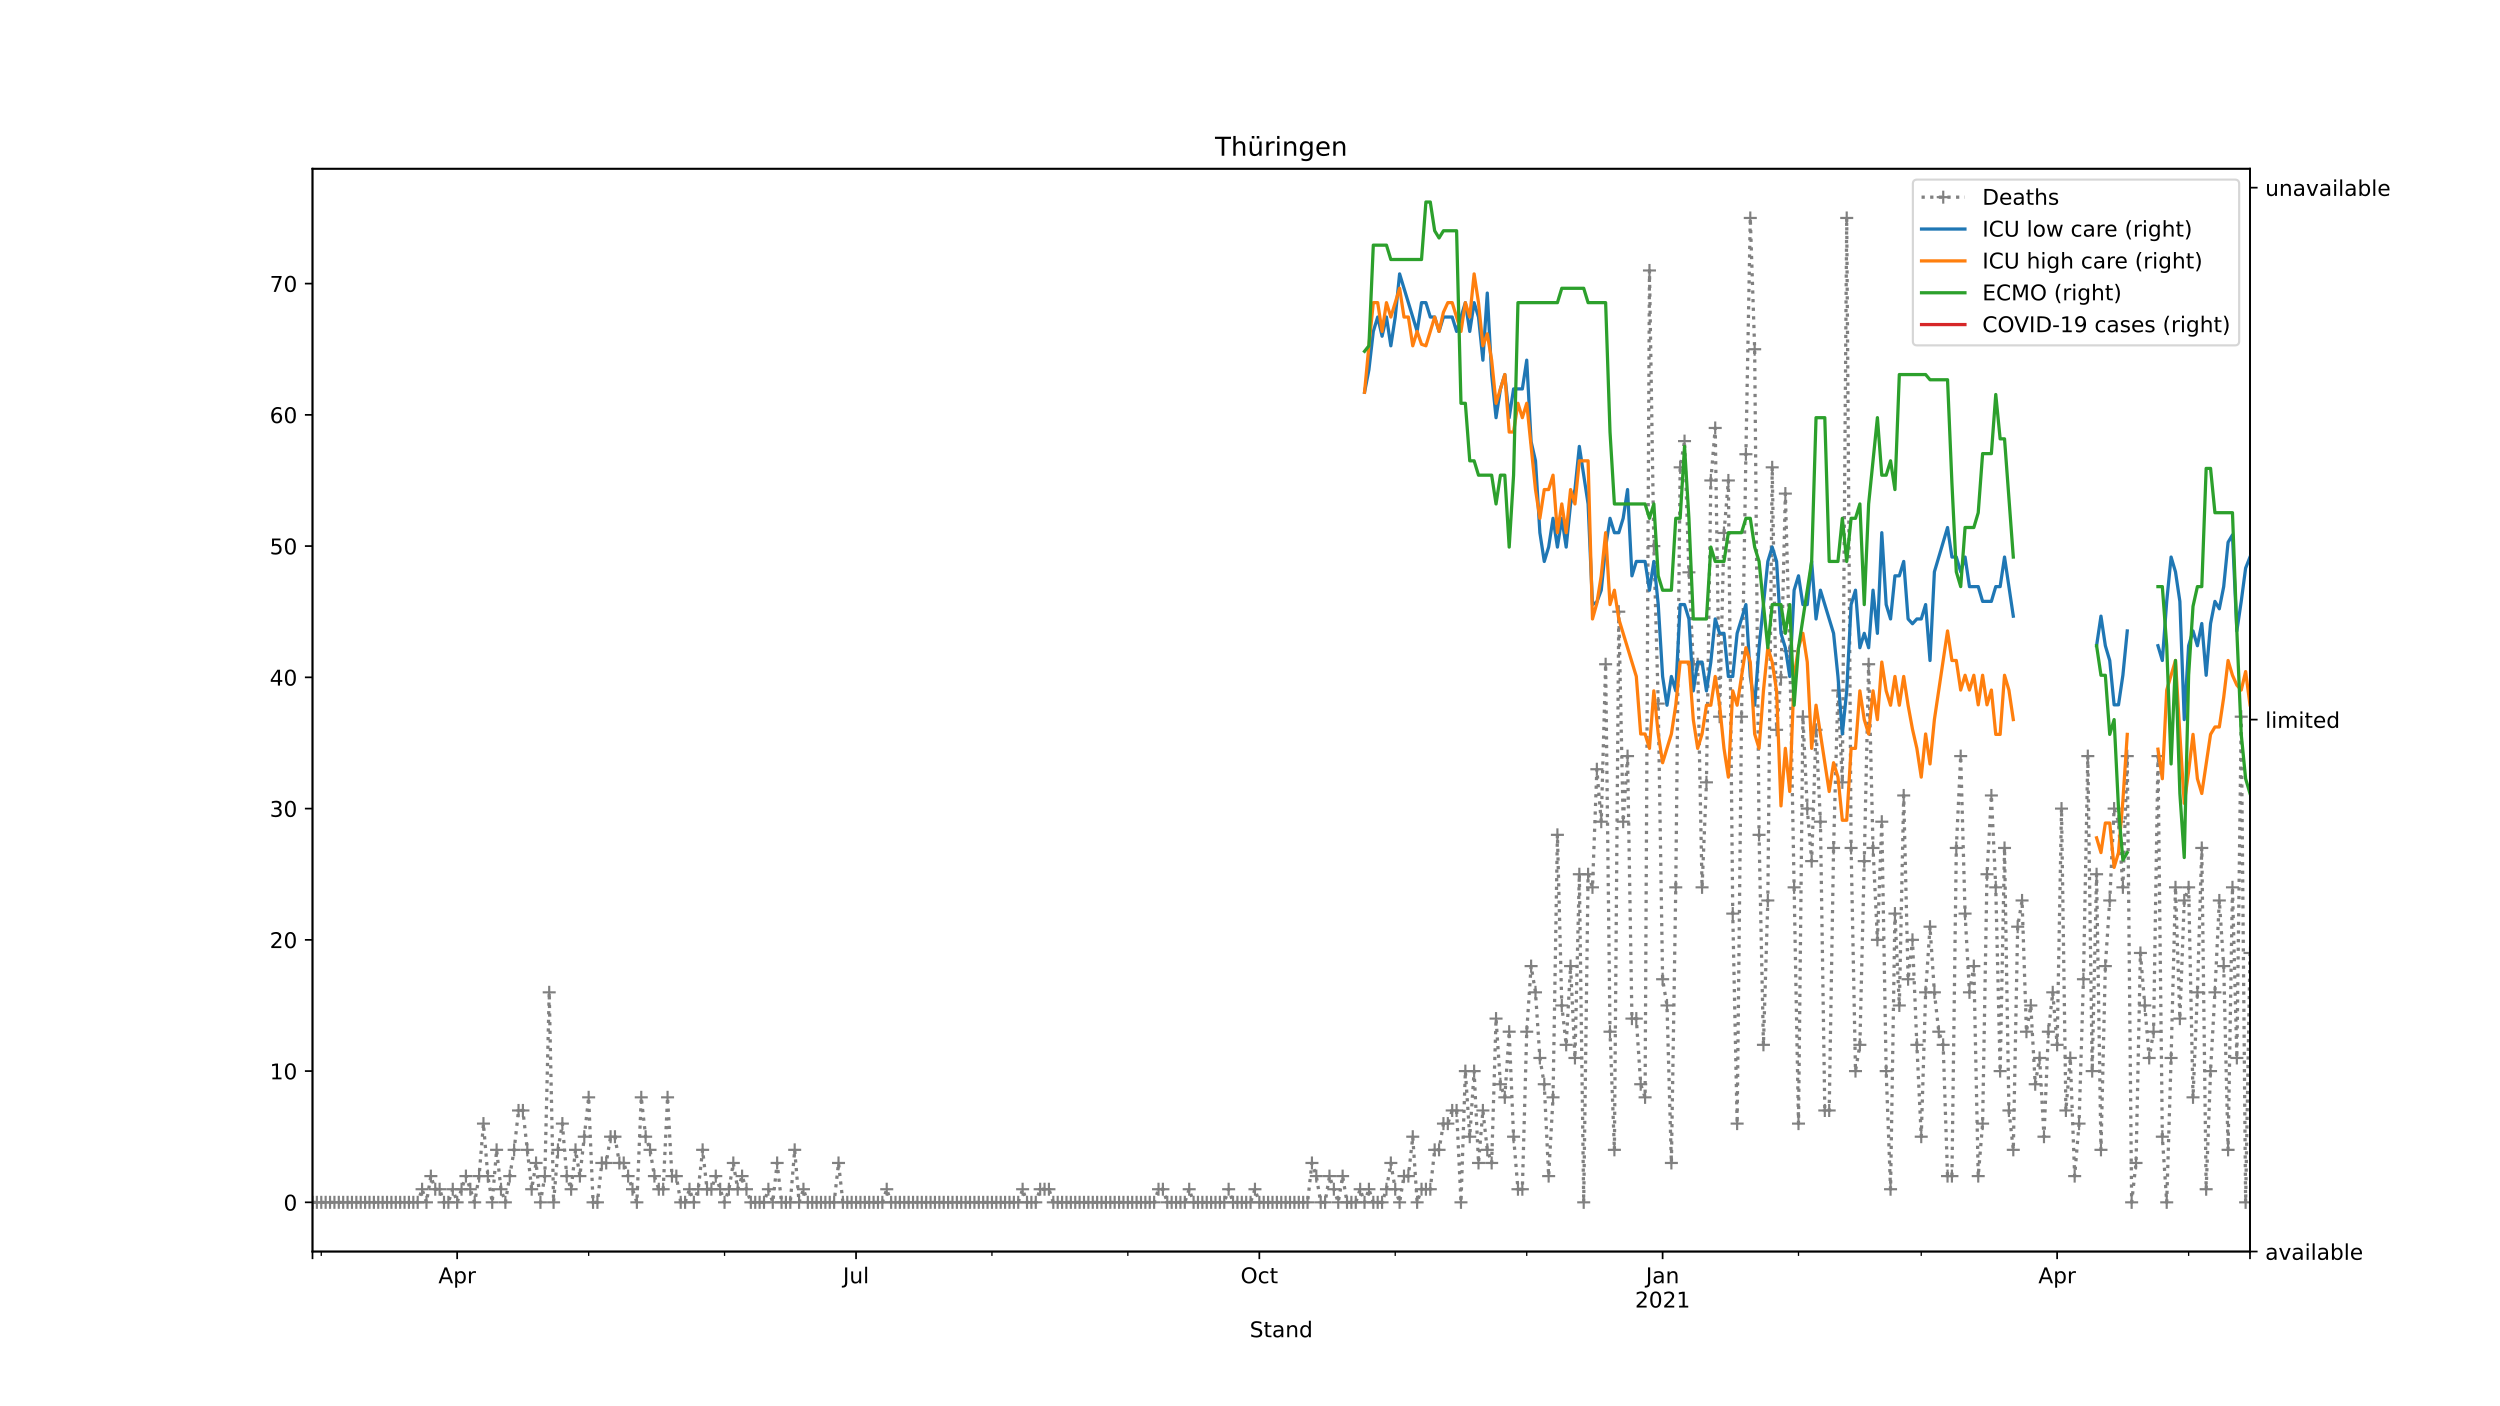 <?xml version="1.0" encoding="utf-8" standalone="no"?>
<!DOCTYPE svg PUBLIC "-//W3C//DTD SVG 1.1//EN"
  "http://www.w3.org/Graphics/SVG/1.1/DTD/svg11.dtd">
<!-- Created with matplotlib (https://matplotlib.org/) -->
<svg height="648pt" version="1.1" viewBox="0 0 1152 648" width="1152pt" xmlns="http://www.w3.org/2000/svg" xmlns:xlink="http://www.w3.org/1999/xlink">
 <defs>
  <style type="text/css">
*{stroke-linecap:butt;stroke-linejoin:round;}
  </style>
 </defs>
 <g id="figure_1">
  <g id="patch_1">
   <path d="M 0 648 
L 1152 648 
L 1152 0 
L 0 0 
z
" style="fill:#ffffff;"/>
  </g>
  <g id="axes_1">
   <g id="patch_2">
    <path d="M 144 576.72 
L 1036.8 576.72 
L 1036.8 77.76 
L 144 77.76 
z
" style="fill:#ffffff;"/>
   </g>
   <g id="matplotlib.axis_1">
    <g id="xtick_1">
     <g id="line2d_1">
      <defs>
       <path d="M 0 0 
L 0 3.5 
" id="m6c5583f0ad" style="stroke:#000000;stroke-width:0.8;"/>
      </defs>
      <g>
       <use style="stroke:#000000;stroke-width:0.8;" x="144" xlink:href="#m6c5583f0ad" y="576.72"/>
      </g>
     </g>
    </g>
    <g id="xtick_2">
     <g id="line2d_2">
      <g>
       <use style="stroke:#000000;stroke-width:0.8;" x="210.657" xlink:href="#m6c5583f0ad" y="576.72"/>
      </g>
     </g>
     <g id="text_1">
      <!-- Apr -->
      <defs>
       <path d="M 34.188 63.188 
L 20.797 26.906 
L 47.609 26.906 
z
M 28.609 72.906 
L 39.797 72.906 
L 67.578 0 
L 57.328 0 
L 50.688 18.703 
L 17.828 18.703 
L 11.188 0 
L 0.781 0 
z
" id="DejaVuSans-65"/>
       <path d="M 18.109 8.203 
L 18.109 -20.797 
L 9.078 -20.797 
L 9.078 54.688 
L 18.109 54.688 
L 18.109 46.391 
Q 20.953 51.266 25.266 53.625 
Q 29.594 56 35.594 56 
Q 45.562 56 51.781 48.094 
Q 58.016 40.188 58.016 27.297 
Q 58.016 14.406 51.781 6.484 
Q 45.562 -1.422 35.594 -1.422 
Q 29.594 -1.422 25.266 0.953 
Q 20.953 3.328 18.109 8.203 
z
M 48.688 27.297 
Q 48.688 37.203 44.609 42.844 
Q 40.531 48.484 33.406 48.484 
Q 26.266 48.484 22.188 42.844 
Q 18.109 37.203 18.109 27.297 
Q 18.109 17.391 22.188 11.75 
Q 26.266 6.109 33.406 6.109 
Q 40.531 6.109 44.609 11.75 
Q 48.688 17.391 48.688 27.297 
z
" id="DejaVuSans-112"/>
       <path d="M 41.109 46.297 
Q 39.594 47.172 37.812 47.578 
Q 36.031 48 33.891 48 
Q 26.266 48 22.188 43.047 
Q 18.109 38.094 18.109 28.812 
L 18.109 0 
L 9.078 0 
L 9.078 54.688 
L 18.109 54.688 
L 18.109 46.188 
Q 20.953 51.172 25.484 53.578 
Q 30.031 56 36.531 56 
Q 37.453 56 38.578 55.875 
Q 39.703 55.766 41.062 55.516 
z
" id="DejaVuSans-114"/>
      </defs>
      <g transform="translate(202.007 591.318)scale(0.1 -0.1)">
       <use xlink:href="#DejaVuSans-65"/>
       <use x="68.408" xlink:href="#DejaVuSans-112"/>
       <use x="131.885" xlink:href="#DejaVuSans-114"/>
      </g>
     </g>
    </g>
    <g id="xtick_3">
     <g id="line2d_3">
      <g>
       <use style="stroke:#000000;stroke-width:0.8;" x="394.469" xlink:href="#m6c5583f0ad" y="576.72"/>
      </g>
     </g>
     <g id="text_2">
      <!-- Jul -->
      <defs>
       <path d="M 9.812 72.906 
L 19.672 72.906 
L 19.672 5.078 
Q 19.672 -8.109 14.672 -14.062 
Q 9.672 -20.016 -1.422 -20.016 
L -5.172 -20.016 
L -5.172 -11.719 
L -2.094 -11.719 
Q 4.438 -11.719 7.125 -8.047 
Q 9.812 -4.391 9.812 5.078 
z
" id="DejaVuSans-74"/>
       <path d="M 8.5 21.578 
L 8.5 54.688 
L 17.484 54.688 
L 17.484 21.922 
Q 17.484 14.156 20.5 10.266 
Q 23.531 6.391 29.594 6.391 
Q 36.859 6.391 41.078 11.031 
Q 45.312 15.672 45.312 23.688 
L 45.312 54.688 
L 54.297 54.688 
L 54.297 0 
L 45.312 0 
L 45.312 8.406 
Q 42.047 3.422 37.719 1 
Q 33.406 -1.422 27.688 -1.422 
Q 18.266 -1.422 13.375 4.438 
Q 8.5 10.297 8.5 21.578 
z
M 31.109 56 
z
" id="DejaVuSans-117"/>
       <path d="M 9.422 75.984 
L 18.406 75.984 
L 18.406 0 
L 9.422 0 
z
" id="DejaVuSans-108"/>
      </defs>
      <g transform="translate(388.436 591.318)scale(0.1 -0.1)">
       <use xlink:href="#DejaVuSans-74"/>
       <use x="29.492" xlink:href="#DejaVuSans-117"/>
       <use x="92.871" xlink:href="#DejaVuSans-108"/>
      </g>
     </g>
    </g>
    <g id="xtick_4">
     <g id="line2d_4">
      <g>
       <use style="stroke:#000000;stroke-width:0.8;" x="580.3" xlink:href="#m6c5583f0ad" y="576.72"/>
      </g>
     </g>
     <g id="text_3">
      <!-- Oct -->
      <defs>
       <path d="M 39.406 66.219 
Q 28.656 66.219 22.328 58.203 
Q 16.016 50.203 16.016 36.375 
Q 16.016 22.609 22.328 14.594 
Q 28.656 6.594 39.406 6.594 
Q 50.141 6.594 56.422 14.594 
Q 62.703 22.609 62.703 36.375 
Q 62.703 50.203 56.422 58.203 
Q 50.141 66.219 39.406 66.219 
z
M 39.406 74.219 
Q 54.734 74.219 63.906 63.938 
Q 73.094 53.656 73.094 36.375 
Q 73.094 19.141 63.906 8.859 
Q 54.734 -1.422 39.406 -1.422 
Q 24.031 -1.422 14.812 8.828 
Q 5.609 19.094 5.609 36.375 
Q 5.609 53.656 14.812 63.938 
Q 24.031 74.219 39.406 74.219 
z
" id="DejaVuSans-79"/>
       <path d="M 48.781 52.594 
L 48.781 44.188 
Q 44.969 46.297 41.141 47.344 
Q 37.312 48.391 33.406 48.391 
Q 24.656 48.391 19.812 42.844 
Q 14.984 37.312 14.984 27.297 
Q 14.984 17.281 19.812 11.734 
Q 24.656 6.203 33.406 6.203 
Q 37.312 6.203 41.141 7.25 
Q 44.969 8.297 48.781 10.406 
L 48.781 2.094 
Q 45.016 0.344 40.984 -0.531 
Q 36.969 -1.422 32.422 -1.422 
Q 20.062 -1.422 12.781 6.344 
Q 5.516 14.109 5.516 27.297 
Q 5.516 40.672 12.859 48.328 
Q 20.219 56 33.016 56 
Q 37.156 56 41.109 55.141 
Q 45.062 54.297 48.781 52.594 
z
" id="DejaVuSans-99"/>
       <path d="M 18.312 70.219 
L 18.312 54.688 
L 36.812 54.688 
L 36.812 47.703 
L 18.312 47.703 
L 18.312 18.016 
Q 18.312 11.328 20.141 9.422 
Q 21.969 7.516 27.594 7.516 
L 36.812 7.516 
L 36.812 0 
L 27.594 0 
Q 17.188 0 13.234 3.875 
Q 9.281 7.766 9.281 18.016 
L 9.281 47.703 
L 2.688 47.703 
L 2.688 54.688 
L 9.281 54.688 
L 9.281 70.219 
z
" id="DejaVuSans-116"/>
      </defs>
      <g transform="translate(571.655 591.318)scale(0.1 -0.1)">
       <use xlink:href="#DejaVuSans-79"/>
       <use x="78.711" xlink:href="#DejaVuSans-99"/>
       <use x="133.691" xlink:href="#DejaVuSans-116"/>
      </g>
     </g>
    </g>
    <g id="xtick_5">
     <g id="line2d_5">
      <g>
       <use style="stroke:#000000;stroke-width:0.8;" x="766.132" xlink:href="#m6c5583f0ad" y="576.72"/>
      </g>
     </g>
     <g id="text_4">
      <!-- Jan -->
      <defs>
       <path d="M 34.281 27.484 
Q 23.391 27.484 19.188 25 
Q 14.984 22.516 14.984 16.5 
Q 14.984 11.719 18.141 8.906 
Q 21.297 6.109 26.703 6.109 
Q 34.188 6.109 38.703 11.406 
Q 43.219 16.703 43.219 25.484 
L 43.219 27.484 
z
M 52.203 31.203 
L 52.203 0 
L 43.219 0 
L 43.219 8.297 
Q 40.141 3.328 35.547 0.953 
Q 30.953 -1.422 24.312 -1.422 
Q 15.922 -1.422 10.953 3.297 
Q 6 8.016 6 15.922 
Q 6 25.141 12.172 29.828 
Q 18.359 34.516 30.609 34.516 
L 43.219 34.516 
L 43.219 35.406 
Q 43.219 41.609 39.141 45 
Q 35.062 48.391 27.688 48.391 
Q 23 48.391 18.547 47.266 
Q 14.109 46.141 10.016 43.891 
L 10.016 52.203 
Q 14.938 54.109 19.578 55.047 
Q 24.219 56 28.609 56 
Q 40.484 56 46.344 49.844 
Q 52.203 43.703 52.203 31.203 
z
" id="DejaVuSans-97"/>
       <path d="M 54.891 33.016 
L 54.891 0 
L 45.906 0 
L 45.906 32.719 
Q 45.906 40.484 42.875 44.328 
Q 39.844 48.188 33.797 48.188 
Q 26.516 48.188 22.312 43.547 
Q 18.109 38.922 18.109 30.906 
L 18.109 0 
L 9.078 0 
L 9.078 54.688 
L 18.109 54.688 
L 18.109 46.188 
Q 21.344 51.125 25.703 53.562 
Q 30.078 56 35.797 56 
Q 45.219 56 50.047 50.172 
Q 54.891 44.344 54.891 33.016 
z
" id="DejaVuSans-110"/>
      </defs>
      <g transform="translate(758.424 591.318)scale(0.1 -0.1)">
       <use xlink:href="#DejaVuSans-74"/>
       <use x="29.492" xlink:href="#DejaVuSans-97"/>
       <use x="90.771" xlink:href="#DejaVuSans-110"/>
      </g>
      <!-- 2021 -->
      <defs>
       <path d="M 19.188 8.297 
L 53.609 8.297 
L 53.609 0 
L 7.328 0 
L 7.328 8.297 
Q 12.938 14.109 22.625 23.891 
Q 32.328 33.688 34.812 36.531 
Q 39.547 41.844 41.422 45.531 
Q 43.312 49.219 43.312 52.781 
Q 43.312 58.594 39.234 62.25 
Q 35.156 65.922 28.609 65.922 
Q 23.969 65.922 18.812 64.312 
Q 13.672 62.703 7.812 59.422 
L 7.812 69.391 
Q 13.766 71.781 18.938 73 
Q 24.125 74.219 28.422 74.219 
Q 39.75 74.219 46.484 68.547 
Q 53.219 62.891 53.219 53.422 
Q 53.219 48.922 51.531 44.891 
Q 49.859 40.875 45.406 35.406 
Q 44.188 33.984 37.641 27.219 
Q 31.109 20.453 19.188 8.297 
z
" id="DejaVuSans-50"/>
       <path d="M 31.781 66.406 
Q 24.172 66.406 20.328 58.906 
Q 16.5 51.422 16.5 36.375 
Q 16.5 21.391 20.328 13.891 
Q 24.172 6.391 31.781 6.391 
Q 39.453 6.391 43.281 13.891 
Q 47.125 21.391 47.125 36.375 
Q 47.125 51.422 43.281 58.906 
Q 39.453 66.406 31.781 66.406 
z
M 31.781 74.219 
Q 44.047 74.219 50.516 64.516 
Q 56.984 54.828 56.984 36.375 
Q 56.984 17.969 50.516 8.266 
Q 44.047 -1.422 31.781 -1.422 
Q 19.531 -1.422 13.062 8.266 
Q 6.594 17.969 6.594 36.375 
Q 6.594 54.828 13.062 64.516 
Q 19.531 74.219 31.781 74.219 
z
" id="DejaVuSans-48"/>
       <path d="M 12.406 8.297 
L 28.516 8.297 
L 28.516 63.922 
L 10.984 60.406 
L 10.984 69.391 
L 28.422 72.906 
L 38.281 72.906 
L 38.281 8.297 
L 54.391 8.297 
L 54.391 0 
L 12.406 0 
z
" id="DejaVuSans-49"/>
      </defs>
      <g transform="translate(753.407 602.516)scale(0.1 -0.1)">
       <use xlink:href="#DejaVuSans-50"/>
       <use x="63.623" xlink:href="#DejaVuSans-48"/>
       <use x="127.246" xlink:href="#DejaVuSans-50"/>
       <use x="190.869" xlink:href="#DejaVuSans-49"/>
      </g>
     </g>
    </g>
    <g id="xtick_6">
     <g id="line2d_6">
      <g>
       <use style="stroke:#000000;stroke-width:0.8;" x="947.924" xlink:href="#m6c5583f0ad" y="576.72"/>
      </g>
     </g>
     <g id="text_5">
      <!-- Apr -->
      <g transform="translate(939.274 591.318)scale(0.1 -0.1)">
       <use xlink:href="#DejaVuSans-65"/>
       <use x="68.408" xlink:href="#DejaVuSans-112"/>
       <use x="131.885" xlink:href="#DejaVuSans-114"/>
      </g>
     </g>
    </g>
    <g id="xtick_7">
     <g id="line2d_7">
      <g>
       <use style="stroke:#000000;stroke-width:0.8;" x="1036.8" xlink:href="#m6c5583f0ad" y="576.72"/>
      </g>
     </g>
    </g>
    <g id="xtick_8">
     <g id="line2d_8">
      <defs>
       <path d="M 0 0 
L 0 2 
" id="md8df8a07a5" style="stroke:#000000;stroke-width:0.6;"/>
      </defs>
      <g>
       <use style="stroke:#000000;stroke-width:0.6;" x="148.04" xlink:href="#md8df8a07a5" y="576.72"/>
      </g>
     </g>
    </g>
    <g id="xtick_9">
     <g id="line2d_9">
      <g>
       <use style="stroke:#000000;stroke-width:0.6;" x="271.254" xlink:href="#md8df8a07a5" y="576.72"/>
      </g>
     </g>
    </g>
    <g id="xtick_10">
     <g id="line2d_10">
      <g>
       <use style="stroke:#000000;stroke-width:0.6;" x="333.871" xlink:href="#md8df8a07a5" y="576.72"/>
      </g>
     </g>
    </g>
    <g id="xtick_11">
     <g id="line2d_11">
      <g>
       <use style="stroke:#000000;stroke-width:0.6;" x="457.086" xlink:href="#md8df8a07a5" y="576.72"/>
      </g>
     </g>
    </g>
    <g id="xtick_12">
     <g id="line2d_12">
      <g>
       <use style="stroke:#000000;stroke-width:0.6;" x="519.703" xlink:href="#md8df8a07a5" y="576.72"/>
      </g>
     </g>
    </g>
    <g id="xtick_13">
     <g id="line2d_13">
      <g>
       <use style="stroke:#000000;stroke-width:0.6;" x="642.918" xlink:href="#md8df8a07a5" y="576.72"/>
      </g>
     </g>
    </g>
    <g id="xtick_14">
     <g id="line2d_14">
      <g>
       <use style="stroke:#000000;stroke-width:0.6;" x="703.515" xlink:href="#md8df8a07a5" y="576.72"/>
      </g>
     </g>
    </g>
    <g id="xtick_15">
     <g id="line2d_15">
      <g>
       <use style="stroke:#000000;stroke-width:0.6;" x="828.749" xlink:href="#md8df8a07a5" y="576.72"/>
      </g>
     </g>
    </g>
    <g id="xtick_16">
     <g id="line2d_16">
      <g>
       <use style="stroke:#000000;stroke-width:0.6;" x="885.307" xlink:href="#md8df8a07a5" y="576.72"/>
      </g>
     </g>
    </g>
    <g id="xtick_17">
     <g id="line2d_17">
      <g>
       <use style="stroke:#000000;stroke-width:0.6;" x="1008.521" xlink:href="#md8df8a07a5" y="576.72"/>
      </g>
     </g>
    </g>
    <g id="text_6">
     <!-- Stand -->
     <defs>
      <path d="M 53.516 70.516 
L 53.516 60.891 
Q 47.906 63.578 42.922 64.891 
Q 37.938 66.219 33.297 66.219 
Q 25.25 66.219 20.875 63.094 
Q 16.5 59.969 16.5 54.203 
Q 16.5 49.359 19.406 46.891 
Q 22.312 44.438 30.422 42.922 
L 36.375 41.703 
Q 47.406 39.594 52.656 34.297 
Q 57.906 29 57.906 20.125 
Q 57.906 9.516 50.797 4.047 
Q 43.703 -1.422 29.984 -1.422 
Q 24.812 -1.422 18.969 -0.25 
Q 13.141 0.922 6.891 3.219 
L 6.891 13.375 
Q 12.891 10.016 18.656 8.297 
Q 24.422 6.594 29.984 6.594 
Q 38.422 6.594 43.016 9.906 
Q 47.609 13.234 47.609 19.391 
Q 47.609 24.75 44.312 27.781 
Q 41.016 30.812 33.5 32.328 
L 27.484 33.5 
Q 16.453 35.688 11.516 40.375 
Q 6.594 45.062 6.594 53.422 
Q 6.594 63.094 13.406 68.656 
Q 20.219 74.219 32.172 74.219 
Q 37.312 74.219 42.625 73.281 
Q 47.953 72.359 53.516 70.516 
z
" id="DejaVuSans-83"/>
      <path d="M 45.406 46.391 
L 45.406 75.984 
L 54.391 75.984 
L 54.391 0 
L 45.406 0 
L 45.406 8.203 
Q 42.578 3.328 38.25 0.953 
Q 33.938 -1.422 27.875 -1.422 
Q 17.969 -1.422 11.734 6.484 
Q 5.516 14.406 5.516 27.297 
Q 5.516 40.188 11.734 48.094 
Q 17.969 56 27.875 56 
Q 33.938 56 38.25 53.625 
Q 42.578 51.266 45.406 46.391 
z
M 14.797 27.297 
Q 14.797 17.391 18.875 11.75 
Q 22.953 6.109 30.078 6.109 
Q 37.203 6.109 41.297 11.75 
Q 45.406 17.391 45.406 27.297 
Q 45.406 37.203 41.297 42.844 
Q 37.203 48.484 30.078 48.484 
Q 22.953 48.484 18.875 42.844 
Q 14.797 37.203 14.797 27.297 
z
" id="DejaVuSans-100"/>
     </defs>
     <g transform="translate(575.859 616.194)scale(0.1 -0.1)">
      <use xlink:href="#DejaVuSans-83"/>
      <use x="63.477" xlink:href="#DejaVuSans-116"/>
      <use x="102.686" xlink:href="#DejaVuSans-97"/>
      <use x="163.965" xlink:href="#DejaVuSans-110"/>
      <use x="227.344" xlink:href="#DejaVuSans-100"/>
     </g>
    </g>
   </g>
   <g id="matplotlib.axis_2">
    <g id="ytick_1">
     <g id="line2d_18">
      <defs>
       <path d="M 0 0 
L -3.5 0 
" id="mee2d3f2ac4" style="stroke:#000000;stroke-width:0.8;"/>
      </defs>
      <g>
       <use style="stroke:#000000;stroke-width:0.8;" x="144" xlink:href="#mee2d3f2ac4" y="554.04"/>
      </g>
     </g>
     <g id="text_7">
      <!-- 0 -->
      <g transform="translate(130.637 557.839)scale(0.1 -0.1)">
       <use xlink:href="#DejaVuSans-48"/>
      </g>
     </g>
    </g>
    <g id="ytick_2">
     <g id="line2d_19">
      <g>
       <use style="stroke:#000000;stroke-width:0.8;" x="144" xlink:href="#mee2d3f2ac4" y="493.56"/>
      </g>
     </g>
     <g id="text_8">
      <!-- 10 -->
      <g transform="translate(124.275 497.359)scale(0.1 -0.1)">
       <use xlink:href="#DejaVuSans-49"/>
       <use x="63.623" xlink:href="#DejaVuSans-48"/>
      </g>
     </g>
    </g>
    <g id="ytick_3">
     <g id="line2d_20">
      <g>
       <use style="stroke:#000000;stroke-width:0.8;" x="144" xlink:href="#mee2d3f2ac4" y="433.08"/>
      </g>
     </g>
     <g id="text_9">
      <!-- 20 -->
      <g transform="translate(124.275 436.879)scale(0.1 -0.1)">
       <use xlink:href="#DejaVuSans-50"/>
       <use x="63.623" xlink:href="#DejaVuSans-48"/>
      </g>
     </g>
    </g>
    <g id="ytick_4">
     <g id="line2d_21">
      <g>
       <use style="stroke:#000000;stroke-width:0.8;" x="144" xlink:href="#mee2d3f2ac4" y="372.6"/>
      </g>
     </g>
     <g id="text_10">
      <!-- 30 -->
      <defs>
       <path d="M 40.578 39.312 
Q 47.656 37.797 51.625 33 
Q 55.609 28.219 55.609 21.188 
Q 55.609 10.406 48.188 4.484 
Q 40.766 -1.422 27.094 -1.422 
Q 22.516 -1.422 17.656 -0.516 
Q 12.797 0.391 7.625 2.203 
L 7.625 11.719 
Q 11.719 9.328 16.594 8.109 
Q 21.484 6.891 26.812 6.891 
Q 36.078 6.891 40.938 10.547 
Q 45.797 14.203 45.797 21.188 
Q 45.797 27.641 41.281 31.266 
Q 36.766 34.906 28.719 34.906 
L 20.219 34.906 
L 20.219 43.016 
L 29.109 43.016 
Q 36.375 43.016 40.234 45.922 
Q 44.094 48.828 44.094 54.297 
Q 44.094 59.906 40.109 62.906 
Q 36.141 65.922 28.719 65.922 
Q 24.656 65.922 20.016 65.031 
Q 15.375 64.156 9.812 62.312 
L 9.812 71.094 
Q 15.438 72.656 20.344 73.438 
Q 25.25 74.219 29.594 74.219 
Q 40.828 74.219 47.359 69.109 
Q 53.906 64.016 53.906 55.328 
Q 53.906 49.266 50.438 45.094 
Q 46.969 40.922 40.578 39.312 
z
" id="DejaVuSans-51"/>
      </defs>
      <g transform="translate(124.275 376.399)scale(0.1 -0.1)">
       <use xlink:href="#DejaVuSans-51"/>
       <use x="63.623" xlink:href="#DejaVuSans-48"/>
      </g>
     </g>
    </g>
    <g id="ytick_5">
     <g id="line2d_22">
      <g>
       <use style="stroke:#000000;stroke-width:0.8;" x="144" xlink:href="#mee2d3f2ac4" y="312.12"/>
      </g>
     </g>
     <g id="text_11">
      <!-- 40 -->
      <defs>
       <path d="M 37.797 64.312 
L 12.891 25.391 
L 37.797 25.391 
z
M 35.203 72.906 
L 47.609 72.906 
L 47.609 25.391 
L 58.016 25.391 
L 58.016 17.188 
L 47.609 17.188 
L 47.609 0 
L 37.797 0 
L 37.797 17.188 
L 4.891 17.188 
L 4.891 26.703 
z
" id="DejaVuSans-52"/>
      </defs>
      <g transform="translate(124.275 315.919)scale(0.1 -0.1)">
       <use xlink:href="#DejaVuSans-52"/>
       <use x="63.623" xlink:href="#DejaVuSans-48"/>
      </g>
     </g>
    </g>
    <g id="ytick_6">
     <g id="line2d_23">
      <g>
       <use style="stroke:#000000;stroke-width:0.8;" x="144" xlink:href="#mee2d3f2ac4" y="251.64"/>
      </g>
     </g>
     <g id="text_12">
      <!-- 50 -->
      <defs>
       <path d="M 10.797 72.906 
L 49.516 72.906 
L 49.516 64.594 
L 19.828 64.594 
L 19.828 46.734 
Q 21.969 47.469 24.109 47.828 
Q 26.266 48.188 28.422 48.188 
Q 40.625 48.188 47.75 41.5 
Q 54.891 34.812 54.891 23.391 
Q 54.891 11.625 47.562 5.094 
Q 40.234 -1.422 26.906 -1.422 
Q 22.312 -1.422 17.547 -0.641 
Q 12.797 0.141 7.719 1.703 
L 7.719 11.625 
Q 12.109 9.234 16.797 8.062 
Q 21.484 6.891 26.703 6.891 
Q 35.156 6.891 40.078 11.328 
Q 45.016 15.766 45.016 23.391 
Q 45.016 31 40.078 35.438 
Q 35.156 39.891 26.703 39.891 
Q 22.75 39.891 18.812 39.016 
Q 14.891 38.141 10.797 36.281 
z
" id="DejaVuSans-53"/>
      </defs>
      <g transform="translate(124.275 255.439)scale(0.1 -0.1)">
       <use xlink:href="#DejaVuSans-53"/>
       <use x="63.623" xlink:href="#DejaVuSans-48"/>
      </g>
     </g>
    </g>
    <g id="ytick_7">
     <g id="line2d_24">
      <g>
       <use style="stroke:#000000;stroke-width:0.8;" x="144" xlink:href="#mee2d3f2ac4" y="191.16"/>
      </g>
     </g>
     <g id="text_13">
      <!-- 60 -->
      <defs>
       <path d="M 33.016 40.375 
Q 26.375 40.375 22.484 35.828 
Q 18.609 31.297 18.609 23.391 
Q 18.609 15.531 22.484 10.953 
Q 26.375 6.391 33.016 6.391 
Q 39.656 6.391 43.531 10.953 
Q 47.406 15.531 47.406 23.391 
Q 47.406 31.297 43.531 35.828 
Q 39.656 40.375 33.016 40.375 
z
M 52.594 71.297 
L 52.594 62.312 
Q 48.875 64.062 45.094 64.984 
Q 41.312 65.922 37.594 65.922 
Q 27.828 65.922 22.672 59.328 
Q 17.531 52.734 16.797 39.406 
Q 19.672 43.656 24.016 45.922 
Q 28.375 48.188 33.594 48.188 
Q 44.578 48.188 50.953 41.516 
Q 57.328 34.859 57.328 23.391 
Q 57.328 12.156 50.688 5.359 
Q 44.047 -1.422 33.016 -1.422 
Q 20.359 -1.422 13.672 8.266 
Q 6.984 17.969 6.984 36.375 
Q 6.984 53.656 15.188 63.938 
Q 23.391 74.219 37.203 74.219 
Q 40.922 74.219 44.703 73.484 
Q 48.484 72.75 52.594 71.297 
z
" id="DejaVuSans-54"/>
      </defs>
      <g transform="translate(124.275 194.959)scale(0.1 -0.1)">
       <use xlink:href="#DejaVuSans-54"/>
       <use x="63.623" xlink:href="#DejaVuSans-48"/>
      </g>
     </g>
    </g>
    <g id="ytick_8">
     <g id="line2d_25">
      <g>
       <use style="stroke:#000000;stroke-width:0.8;" x="144" xlink:href="#mee2d3f2ac4" y="130.68"/>
      </g>
     </g>
     <g id="text_14">
      <!-- 70 -->
      <defs>
       <path d="M 8.203 72.906 
L 55.078 72.906 
L 55.078 68.703 
L 28.609 0 
L 18.312 0 
L 43.219 64.594 
L 8.203 64.594 
z
" id="DejaVuSans-55"/>
      </defs>
      <g transform="translate(124.275 134.479)scale(0.1 -0.1)">
       <use xlink:href="#DejaVuSans-55"/>
       <use x="63.623" xlink:href="#DejaVuSans-48"/>
      </g>
     </g>
    </g>
   </g>
   <g id="line2d_26">
    <path clip-path="url(#pf5dcdb35e7)" d="M 144 554.04 
L 192.478 554.04 
L 194.498 547.992 
L 196.518 554.04 
L 198.538 541.944 
L 200.557 547.992 
L 202.577 547.992 
L 204.597 554.04 
L 206.617 554.04 
L 208.637 547.992 
L 210.657 554.04 
L 214.697 541.944 
L 218.737 554.04 
L 220.757 541.944 
L 222.776 517.752 
L 224.796 541.944 
L 226.816 554.04 
L 228.836 529.848 
L 230.856 547.992 
L 232.876 554.04 
L 236.916 529.848 
L 238.936 511.704 
L 240.956 511.704 
L 244.995 547.992 
L 247.015 535.896 
L 249.035 554.04 
L 251.055 541.944 
L 253.075 457.272 
L 255.095 554.04 
L 257.115 529.848 
L 259.135 517.752 
L 261.155 541.944 
L 263.175 547.992 
L 265.195 529.848 
L 267.214 541.944 
L 271.254 505.656 
L 273.274 554.04 
L 275.294 554.04 
L 277.314 535.896 
L 279.334 535.896 
L 281.354 523.8 
L 283.374 523.8 
L 285.394 535.896 
L 287.414 535.896 
L 293.473 554.04 
L 295.493 505.656 
L 297.513 523.8 
L 299.533 529.848 
L 301.553 541.944 
L 303.573 547.992 
L 305.593 547.992 
L 307.613 505.656 
L 309.633 541.944 
L 311.652 541.944 
L 313.672 554.04 
L 315.692 554.04 
L 317.712 547.992 
L 319.732 554.04 
L 321.752 547.992 
L 323.772 529.848 
L 325.792 547.992 
L 327.812 547.992 
L 329.832 541.944 
L 333.871 554.04 
L 335.891 547.992 
L 337.911 535.896 
L 339.931 547.992 
L 341.951 541.944 
L 345.991 554.04 
L 352.051 554.04 
L 354.071 547.992 
L 356.09 554.04 
L 358.11 535.896 
L 360.13 554.04 
L 364.17 554.04 
L 366.19 529.848 
L 368.21 554.04 
L 370.23 547.992 
L 372.25 554.04 
L 384.369 554.04 
L 386.389 535.896 
L 388.409 554.04 
L 406.588 554.04 
L 408.608 547.992 
L 410.628 554.04 
L 469.205 554.04 
L 471.225 547.992 
L 473.245 554.04 
L 477.285 554.04 
L 479.305 547.992 
L 483.345 547.992 
L 485.365 554.04 
L 531.823 554.04 
L 533.843 547.992 
L 535.862 547.992 
L 537.882 554.04 
L 545.962 554.04 
L 547.982 547.992 
L 550.002 554.04 
L 564.141 554.04 
L 566.161 547.992 
L 568.181 554.04 
L 576.261 554.04 
L 578.281 547.992 
L 580.3 554.04 
L 602.519 554.04 
L 604.539 535.896 
L 606.559 541.944 
L 608.579 554.04 
L 610.599 554.04 
L 612.619 541.944 
L 616.659 554.04 
L 618.679 541.944 
L 620.699 554.04 
L 624.738 554.04 
L 626.758 547.992 
L 628.778 554.04 
L 630.798 547.992 
L 632.818 554.04 
L 636.858 554.04 
L 638.878 547.992 
L 640.898 535.896 
L 642.918 547.992 
L 644.938 554.04 
L 646.957 541.944 
L 648.977 541.944 
L 650.997 523.8 
L 653.017 554.04 
L 655.037 547.992 
L 659.077 547.992 
L 661.097 529.848 
L 663.117 529.848 
L 665.137 517.752 
L 667.157 517.752 
L 669.176 511.704 
L 671.196 511.704 
L 673.216 554.04 
L 675.236 493.56 
L 677.256 523.8 
L 679.276 493.56 
L 681.296 535.896 
L 683.316 511.704 
L 685.336 529.848 
L 687.356 535.896 
L 689.376 469.368 
L 691.395 499.608 
L 693.415 505.656 
L 695.435 475.416 
L 697.455 523.8 
L 699.475 547.992 
L 701.495 547.992 
L 703.515 475.416 
L 705.535 445.176 
L 707.555 457.272 
L 709.575 487.512 
L 711.595 499.608 
L 713.614 541.944 
L 715.634 505.656 
L 717.654 384.696 
L 719.674 463.32 
L 721.694 481.464 
L 723.714 445.176 
L 725.734 487.512 
L 727.754 402.84 
L 729.774 554.04 
L 731.794 402.84 
L 733.814 408.888 
L 735.833 354.456 
L 737.853 378.648 
L 739.873 306.072 
L 741.893 475.416 
L 743.913 529.848 
L 745.933 281.88 
L 747.953 378.648 
L 749.973 348.408 
L 751.993 469.368 
L 754.013 469.368 
L 756.033 499.608 
L 758.052 505.656 
L 760.072 124.632 
L 762.092 251.64 
L 764.112 324.216 
L 766.132 451.224 
L 768.152 463.32 
L 770.172 535.896 
L 772.192 408.888 
L 774.212 215.352 
L 776.232 203.256 
L 778.252 263.736 
L 780.271 306.072 
L 782.291 306.072 
L 784.311 408.888 
L 786.331 360.504 
L 788.351 221.4 
L 790.371 197.208 
L 792.391 330.264 
L 794.411 245.592 
L 796.431 221.4 
L 798.451 420.984 
L 800.471 517.752 
L 802.49 330.264 
L 804.51 209.304 
L 806.53 100.44 
L 808.55 160.92 
L 810.57 384.696 
L 812.59 481.464 
L 814.61 414.936 
L 816.63 215.352 
L 818.65 336.312 
L 820.67 312.12 
L 822.69 227.448 
L 824.71 300.024 
L 828.749 517.752 
L 830.769 330.264 
L 832.789 372.6 
L 834.809 396.792 
L 836.829 336.312 
L 838.849 378.648 
L 840.869 511.704 
L 842.889 511.704 
L 844.909 390.744 
L 846.929 318.168 
L 848.948 360.504 
L 850.968 100.44 
L 852.988 390.744 
L 855.008 493.56 
L 857.028 481.464 
L 859.048 396.792 
L 861.068 306.072 
L 863.088 390.744 
L 865.108 433.08 
L 867.128 378.648 
L 869.148 493.56 
L 871.167 547.992 
L 873.187 420.984 
L 875.207 463.32 
L 877.227 366.552 
L 879.247 451.224 
L 881.267 433.08 
L 883.287 481.464 
L 885.307 523.8 
L 887.327 457.272 
L 889.347 427.032 
L 891.367 457.272 
L 893.386 475.416 
L 895.406 481.464 
L 897.426 541.944 
L 899.446 541.944 
L 901.466 390.744 
L 903.486 348.408 
L 905.506 420.984 
L 907.526 457.272 
L 909.546 445.176 
L 911.566 541.944 
L 913.586 517.752 
L 915.605 402.84 
L 917.625 366.552 
L 919.645 408.888 
L 921.665 493.56 
L 923.685 390.744 
L 925.705 511.704 
L 927.725 529.848 
L 929.745 427.032 
L 931.765 414.936 
L 933.785 475.416 
L 935.805 463.32 
L 937.824 499.608 
L 939.844 487.512 
L 941.864 523.8 
L 943.884 475.416 
L 945.904 457.272 
L 947.924 481.464 
L 949.944 372.6 
L 951.964 511.704 
L 953.984 487.512 
L 956.004 541.944 
L 958.024 517.752 
L 960.043 451.224 
L 962.063 348.408 
L 964.083 493.56 
L 966.103 402.84 
L 968.123 529.848 
L 970.143 445.176 
L 972.163 414.936 
L 974.183 372.6 
L 976.203 378.648 
L 978.223 408.888 
L 980.243 348.408 
L 982.262 554.04 
L 984.282 535.896 
L 986.302 439.128 
L 990.342 487.512 
L 992.362 475.416 
L 994.382 348.408 
L 996.402 523.8 
L 998.422 554.04 
L 1000.442 487.512 
L 1002.462 408.888 
L 1004.481 469.368 
L 1006.501 414.936 
L 1008.521 408.888 
L 1010.541 505.656 
L 1012.561 457.272 
L 1014.581 390.744 
L 1016.601 547.992 
L 1018.621 493.56 
L 1020.641 457.272 
L 1022.661 414.936 
L 1024.681 445.176 
L 1026.7 529.848 
L 1028.72 408.888 
L 1030.74 487.512 
L 1032.76 330.264 
L 1034.78 554.04 
L 1036.8 439.128 
L 1036.8 439.128 
" style="fill:none;stroke:#808080;stroke-dasharray:1.5,2.475;stroke-dashoffset:0;stroke-width:1.5;"/>
    <defs>
     <path d="M -3 0 
L 3 0 
M 0 3 
L 0 -3 
" id="m053df9ae2a" style="stroke:#808080;"/>
    </defs>
    <g clip-path="url(#pf5dcdb35e7)">
     <use style="fill:#808080;stroke:#808080;" x="144" xlink:href="#m053df9ae2a" y="554.04"/>
     <use style="fill:#808080;stroke:#808080;" x="146.02" xlink:href="#m053df9ae2a" y="554.04"/>
     <use style="fill:#808080;stroke:#808080;" x="148.04" xlink:href="#m053df9ae2a" y="554.04"/>
     <use style="fill:#808080;stroke:#808080;" x="150.06" xlink:href="#m053df9ae2a" y="554.04"/>
     <use style="fill:#808080;stroke:#808080;" x="152.08" xlink:href="#m053df9ae2a" y="554.04"/>
     <use style="fill:#808080;stroke:#808080;" x="154.1" xlink:href="#m053df9ae2a" y="554.04"/>
     <use style="fill:#808080;stroke:#808080;" x="156.119" xlink:href="#m053df9ae2a" y="554.04"/>
     <use style="fill:#808080;stroke:#808080;" x="158.139" xlink:href="#m053df9ae2a" y="554.04"/>
     <use style="fill:#808080;stroke:#808080;" x="160.159" xlink:href="#m053df9ae2a" y="554.04"/>
     <use style="fill:#808080;stroke:#808080;" x="162.179" xlink:href="#m053df9ae2a" y="554.04"/>
     <use style="fill:#808080;stroke:#808080;" x="164.199" xlink:href="#m053df9ae2a" y="554.04"/>
     <use style="fill:#808080;stroke:#808080;" x="166.219" xlink:href="#m053df9ae2a" y="554.04"/>
     <use style="fill:#808080;stroke:#808080;" x="168.239" xlink:href="#m053df9ae2a" y="554.04"/>
     <use style="fill:#808080;stroke:#808080;" x="170.259" xlink:href="#m053df9ae2a" y="554.04"/>
     <use style="fill:#808080;stroke:#808080;" x="172.279" xlink:href="#m053df9ae2a" y="554.04"/>
     <use style="fill:#808080;stroke:#808080;" x="174.299" xlink:href="#m053df9ae2a" y="554.04"/>
     <use style="fill:#808080;stroke:#808080;" x="176.319" xlink:href="#m053df9ae2a" y="554.04"/>
     <use style="fill:#808080;stroke:#808080;" x="178.338" xlink:href="#m053df9ae2a" y="554.04"/>
     <use style="fill:#808080;stroke:#808080;" x="180.358" xlink:href="#m053df9ae2a" y="554.04"/>
     <use style="fill:#808080;stroke:#808080;" x="182.378" xlink:href="#m053df9ae2a" y="554.04"/>
     <use style="fill:#808080;stroke:#808080;" x="184.398" xlink:href="#m053df9ae2a" y="554.04"/>
     <use style="fill:#808080;stroke:#808080;" x="186.418" xlink:href="#m053df9ae2a" y="554.04"/>
     <use style="fill:#808080;stroke:#808080;" x="188.438" xlink:href="#m053df9ae2a" y="554.04"/>
     <use style="fill:#808080;stroke:#808080;" x="190.458" xlink:href="#m053df9ae2a" y="554.04"/>
     <use style="fill:#808080;stroke:#808080;" x="192.478" xlink:href="#m053df9ae2a" y="554.04"/>
     <use style="fill:#808080;stroke:#808080;" x="194.498" xlink:href="#m053df9ae2a" y="547.992"/>
     <use style="fill:#808080;stroke:#808080;" x="196.518" xlink:href="#m053df9ae2a" y="554.04"/>
     <use style="fill:#808080;stroke:#808080;" x="198.538" xlink:href="#m053df9ae2a" y="541.944"/>
     <use style="fill:#808080;stroke:#808080;" x="200.557" xlink:href="#m053df9ae2a" y="547.992"/>
     <use style="fill:#808080;stroke:#808080;" x="202.577" xlink:href="#m053df9ae2a" y="547.992"/>
     <use style="fill:#808080;stroke:#808080;" x="204.597" xlink:href="#m053df9ae2a" y="554.04"/>
     <use style="fill:#808080;stroke:#808080;" x="206.617" xlink:href="#m053df9ae2a" y="554.04"/>
     <use style="fill:#808080;stroke:#808080;" x="208.637" xlink:href="#m053df9ae2a" y="547.992"/>
     <use style="fill:#808080;stroke:#808080;" x="210.657" xlink:href="#m053df9ae2a" y="554.04"/>
     <use style="fill:#808080;stroke:#808080;" x="212.677" xlink:href="#m053df9ae2a" y="547.992"/>
     <use style="fill:#808080;stroke:#808080;" x="214.697" xlink:href="#m053df9ae2a" y="541.944"/>
     <use style="fill:#808080;stroke:#808080;" x="216.717" xlink:href="#m053df9ae2a" y="547.992"/>
     <use style="fill:#808080;stroke:#808080;" x="218.737" xlink:href="#m053df9ae2a" y="554.04"/>
     <use style="fill:#808080;stroke:#808080;" x="220.757" xlink:href="#m053df9ae2a" y="541.944"/>
     <use style="fill:#808080;stroke:#808080;" x="222.776" xlink:href="#m053df9ae2a" y="517.752"/>
     <use style="fill:#808080;stroke:#808080;" x="224.796" xlink:href="#m053df9ae2a" y="541.944"/>
     <use style="fill:#808080;stroke:#808080;" x="226.816" xlink:href="#m053df9ae2a" y="554.04"/>
     <use style="fill:#808080;stroke:#808080;" x="228.836" xlink:href="#m053df9ae2a" y="529.848"/>
     <use style="fill:#808080;stroke:#808080;" x="230.856" xlink:href="#m053df9ae2a" y="547.992"/>
     <use style="fill:#808080;stroke:#808080;" x="232.876" xlink:href="#m053df9ae2a" y="554.04"/>
     <use style="fill:#808080;stroke:#808080;" x="234.896" xlink:href="#m053df9ae2a" y="541.944"/>
     <use style="fill:#808080;stroke:#808080;" x="236.916" xlink:href="#m053df9ae2a" y="529.848"/>
     <use style="fill:#808080;stroke:#808080;" x="238.936" xlink:href="#m053df9ae2a" y="511.704"/>
     <use style="fill:#808080;stroke:#808080;" x="240.956" xlink:href="#m053df9ae2a" y="511.704"/>
     <use style="fill:#808080;stroke:#808080;" x="242.976" xlink:href="#m053df9ae2a" y="529.848"/>
     <use style="fill:#808080;stroke:#808080;" x="244.995" xlink:href="#m053df9ae2a" y="547.992"/>
     <use style="fill:#808080;stroke:#808080;" x="247.015" xlink:href="#m053df9ae2a" y="535.896"/>
     <use style="fill:#808080;stroke:#808080;" x="249.035" xlink:href="#m053df9ae2a" y="554.04"/>
     <use style="fill:#808080;stroke:#808080;" x="251.055" xlink:href="#m053df9ae2a" y="541.944"/>
     <use style="fill:#808080;stroke:#808080;" x="253.075" xlink:href="#m053df9ae2a" y="457.272"/>
     <use style="fill:#808080;stroke:#808080;" x="255.095" xlink:href="#m053df9ae2a" y="554.04"/>
     <use style="fill:#808080;stroke:#808080;" x="257.115" xlink:href="#m053df9ae2a" y="529.848"/>
     <use style="fill:#808080;stroke:#808080;" x="259.135" xlink:href="#m053df9ae2a" y="517.752"/>
     <use style="fill:#808080;stroke:#808080;" x="261.155" xlink:href="#m053df9ae2a" y="541.944"/>
     <use style="fill:#808080;stroke:#808080;" x="263.175" xlink:href="#m053df9ae2a" y="547.992"/>
     <use style="fill:#808080;stroke:#808080;" x="265.195" xlink:href="#m053df9ae2a" y="529.848"/>
     <use style="fill:#808080;stroke:#808080;" x="267.214" xlink:href="#m053df9ae2a" y="541.944"/>
     <use style="fill:#808080;stroke:#808080;" x="269.234" xlink:href="#m053df9ae2a" y="523.8"/>
     <use style="fill:#808080;stroke:#808080;" x="271.254" xlink:href="#m053df9ae2a" y="505.656"/>
     <use style="fill:#808080;stroke:#808080;" x="273.274" xlink:href="#m053df9ae2a" y="554.04"/>
     <use style="fill:#808080;stroke:#808080;" x="275.294" xlink:href="#m053df9ae2a" y="554.04"/>
     <use style="fill:#808080;stroke:#808080;" x="277.314" xlink:href="#m053df9ae2a" y="535.896"/>
     <use style="fill:#808080;stroke:#808080;" x="279.334" xlink:href="#m053df9ae2a" y="535.896"/>
     <use style="fill:#808080;stroke:#808080;" x="281.354" xlink:href="#m053df9ae2a" y="523.8"/>
     <use style="fill:#808080;stroke:#808080;" x="283.374" xlink:href="#m053df9ae2a" y="523.8"/>
     <use style="fill:#808080;stroke:#808080;" x="285.394" xlink:href="#m053df9ae2a" y="535.896"/>
     <use style="fill:#808080;stroke:#808080;" x="287.414" xlink:href="#m053df9ae2a" y="535.896"/>
     <use style="fill:#808080;stroke:#808080;" x="289.433" xlink:href="#m053df9ae2a" y="541.944"/>
     <use style="fill:#808080;stroke:#808080;" x="291.453" xlink:href="#m053df9ae2a" y="547.992"/>
     <use style="fill:#808080;stroke:#808080;" x="293.473" xlink:href="#m053df9ae2a" y="554.04"/>
     <use style="fill:#808080;stroke:#808080;" x="295.493" xlink:href="#m053df9ae2a" y="505.656"/>
     <use style="fill:#808080;stroke:#808080;" x="297.513" xlink:href="#m053df9ae2a" y="523.8"/>
     <use style="fill:#808080;stroke:#808080;" x="299.533" xlink:href="#m053df9ae2a" y="529.848"/>
     <use style="fill:#808080;stroke:#808080;" x="301.553" xlink:href="#m053df9ae2a" y="541.944"/>
     <use style="fill:#808080;stroke:#808080;" x="303.573" xlink:href="#m053df9ae2a" y="547.992"/>
     <use style="fill:#808080;stroke:#808080;" x="305.593" xlink:href="#m053df9ae2a" y="547.992"/>
     <use style="fill:#808080;stroke:#808080;" x="307.613" xlink:href="#m053df9ae2a" y="505.656"/>
     <use style="fill:#808080;stroke:#808080;" x="309.633" xlink:href="#m053df9ae2a" y="541.944"/>
     <use style="fill:#808080;stroke:#808080;" x="311.652" xlink:href="#m053df9ae2a" y="541.944"/>
     <use style="fill:#808080;stroke:#808080;" x="313.672" xlink:href="#m053df9ae2a" y="554.04"/>
     <use style="fill:#808080;stroke:#808080;" x="315.692" xlink:href="#m053df9ae2a" y="554.04"/>
     <use style="fill:#808080;stroke:#808080;" x="317.712" xlink:href="#m053df9ae2a" y="547.992"/>
     <use style="fill:#808080;stroke:#808080;" x="319.732" xlink:href="#m053df9ae2a" y="554.04"/>
     <use style="fill:#808080;stroke:#808080;" x="321.752" xlink:href="#m053df9ae2a" y="547.992"/>
     <use style="fill:#808080;stroke:#808080;" x="323.772" xlink:href="#m053df9ae2a" y="529.848"/>
     <use style="fill:#808080;stroke:#808080;" x="325.792" xlink:href="#m053df9ae2a" y="547.992"/>
     <use style="fill:#808080;stroke:#808080;" x="327.812" xlink:href="#m053df9ae2a" y="547.992"/>
     <use style="fill:#808080;stroke:#808080;" x="329.832" xlink:href="#m053df9ae2a" y="541.944"/>
     <use style="fill:#808080;stroke:#808080;" x="331.852" xlink:href="#m053df9ae2a" y="547.992"/>
     <use style="fill:#808080;stroke:#808080;" x="333.871" xlink:href="#m053df9ae2a" y="554.04"/>
     <use style="fill:#808080;stroke:#808080;" x="335.891" xlink:href="#m053df9ae2a" y="547.992"/>
     <use style="fill:#808080;stroke:#808080;" x="337.911" xlink:href="#m053df9ae2a" y="535.896"/>
     <use style="fill:#808080;stroke:#808080;" x="339.931" xlink:href="#m053df9ae2a" y="547.992"/>
     <use style="fill:#808080;stroke:#808080;" x="341.951" xlink:href="#m053df9ae2a" y="541.944"/>
     <use style="fill:#808080;stroke:#808080;" x="343.971" xlink:href="#m053df9ae2a" y="547.992"/>
     <use style="fill:#808080;stroke:#808080;" x="345.991" xlink:href="#m053df9ae2a" y="554.04"/>
     <use style="fill:#808080;stroke:#808080;" x="348.011" xlink:href="#m053df9ae2a" y="554.04"/>
     <use style="fill:#808080;stroke:#808080;" x="350.031" xlink:href="#m053df9ae2a" y="554.04"/>
     <use style="fill:#808080;stroke:#808080;" x="352.051" xlink:href="#m053df9ae2a" y="554.04"/>
     <use style="fill:#808080;stroke:#808080;" x="354.071" xlink:href="#m053df9ae2a" y="547.992"/>
     <use style="fill:#808080;stroke:#808080;" x="356.09" xlink:href="#m053df9ae2a" y="554.04"/>
     <use style="fill:#808080;stroke:#808080;" x="358.11" xlink:href="#m053df9ae2a" y="535.896"/>
     <use style="fill:#808080;stroke:#808080;" x="360.13" xlink:href="#m053df9ae2a" y="554.04"/>
     <use style="fill:#808080;stroke:#808080;" x="362.15" xlink:href="#m053df9ae2a" y="554.04"/>
     <use style="fill:#808080;stroke:#808080;" x="364.17" xlink:href="#m053df9ae2a" y="554.04"/>
     <use style="fill:#808080;stroke:#808080;" x="366.19" xlink:href="#m053df9ae2a" y="529.848"/>
     <use style="fill:#808080;stroke:#808080;" x="368.21" xlink:href="#m053df9ae2a" y="554.04"/>
     <use style="fill:#808080;stroke:#808080;" x="370.23" xlink:href="#m053df9ae2a" y="547.992"/>
     <use style="fill:#808080;stroke:#808080;" x="372.25" xlink:href="#m053df9ae2a" y="554.04"/>
     <use style="fill:#808080;stroke:#808080;" x="374.27" xlink:href="#m053df9ae2a" y="554.04"/>
     <use style="fill:#808080;stroke:#808080;" x="376.29" xlink:href="#m053df9ae2a" y="554.04"/>
     <use style="fill:#808080;stroke:#808080;" x="378.31" xlink:href="#m053df9ae2a" y="554.04"/>
     <use style="fill:#808080;stroke:#808080;" x="380.329" xlink:href="#m053df9ae2a" y="554.04"/>
     <use style="fill:#808080;stroke:#808080;" x="382.349" xlink:href="#m053df9ae2a" y="554.04"/>
     <use style="fill:#808080;stroke:#808080;" x="384.369" xlink:href="#m053df9ae2a" y="554.04"/>
     <use style="fill:#808080;stroke:#808080;" x="386.389" xlink:href="#m053df9ae2a" y="535.896"/>
     <use style="fill:#808080;stroke:#808080;" x="388.409" xlink:href="#m053df9ae2a" y="554.04"/>
     <use style="fill:#808080;stroke:#808080;" x="390.429" xlink:href="#m053df9ae2a" y="554.04"/>
     <use style="fill:#808080;stroke:#808080;" x="392.449" xlink:href="#m053df9ae2a" y="554.04"/>
     <use style="fill:#808080;stroke:#808080;" x="394.469" xlink:href="#m053df9ae2a" y="554.04"/>
     <use style="fill:#808080;stroke:#808080;" x="396.489" xlink:href="#m053df9ae2a" y="554.04"/>
     <use style="fill:#808080;stroke:#808080;" x="398.509" xlink:href="#m053df9ae2a" y="554.04"/>
     <use style="fill:#808080;stroke:#808080;" x="400.529" xlink:href="#m053df9ae2a" y="554.04"/>
     <use style="fill:#808080;stroke:#808080;" x="402.548" xlink:href="#m053df9ae2a" y="554.04"/>
     <use style="fill:#808080;stroke:#808080;" x="404.568" xlink:href="#m053df9ae2a" y="554.04"/>
     <use style="fill:#808080;stroke:#808080;" x="406.588" xlink:href="#m053df9ae2a" y="554.04"/>
     <use style="fill:#808080;stroke:#808080;" x="408.608" xlink:href="#m053df9ae2a" y="547.992"/>
     <use style="fill:#808080;stroke:#808080;" x="410.628" xlink:href="#m053df9ae2a" y="554.04"/>
     <use style="fill:#808080;stroke:#808080;" x="412.648" xlink:href="#m053df9ae2a" y="554.04"/>
     <use style="fill:#808080;stroke:#808080;" x="414.668" xlink:href="#m053df9ae2a" y="554.04"/>
     <use style="fill:#808080;stroke:#808080;" x="416.688" xlink:href="#m053df9ae2a" y="554.04"/>
     <use style="fill:#808080;stroke:#808080;" x="418.708" xlink:href="#m053df9ae2a" y="554.04"/>
     <use style="fill:#808080;stroke:#808080;" x="420.728" xlink:href="#m053df9ae2a" y="554.04"/>
     <use style="fill:#808080;stroke:#808080;" x="422.748" xlink:href="#m053df9ae2a" y="554.04"/>
     <use style="fill:#808080;stroke:#808080;" x="424.767" xlink:href="#m053df9ae2a" y="554.04"/>
     <use style="fill:#808080;stroke:#808080;" x="426.787" xlink:href="#m053df9ae2a" y="554.04"/>
     <use style="fill:#808080;stroke:#808080;" x="428.807" xlink:href="#m053df9ae2a" y="554.04"/>
     <use style="fill:#808080;stroke:#808080;" x="430.827" xlink:href="#m053df9ae2a" y="554.04"/>
     <use style="fill:#808080;stroke:#808080;" x="432.847" xlink:href="#m053df9ae2a" y="554.04"/>
     <use style="fill:#808080;stroke:#808080;" x="434.867" xlink:href="#m053df9ae2a" y="554.04"/>
     <use style="fill:#808080;stroke:#808080;" x="436.887" xlink:href="#m053df9ae2a" y="554.04"/>
     <use style="fill:#808080;stroke:#808080;" x="438.907" xlink:href="#m053df9ae2a" y="554.04"/>
     <use style="fill:#808080;stroke:#808080;" x="440.927" xlink:href="#m053df9ae2a" y="554.04"/>
     <use style="fill:#808080;stroke:#808080;" x="442.947" xlink:href="#m053df9ae2a" y="554.04"/>
     <use style="fill:#808080;stroke:#808080;" x="444.967" xlink:href="#m053df9ae2a" y="554.04"/>
     <use style="fill:#808080;stroke:#808080;" x="446.986" xlink:href="#m053df9ae2a" y="554.04"/>
     <use style="fill:#808080;stroke:#808080;" x="449.006" xlink:href="#m053df9ae2a" y="554.04"/>
     <use style="fill:#808080;stroke:#808080;" x="451.026" xlink:href="#m053df9ae2a" y="554.04"/>
     <use style="fill:#808080;stroke:#808080;" x="453.046" xlink:href="#m053df9ae2a" y="554.04"/>
     <use style="fill:#808080;stroke:#808080;" x="455.066" xlink:href="#m053df9ae2a" y="554.04"/>
     <use style="fill:#808080;stroke:#808080;" x="457.086" xlink:href="#m053df9ae2a" y="554.04"/>
     <use style="fill:#808080;stroke:#808080;" x="459.106" xlink:href="#m053df9ae2a" y="554.04"/>
     <use style="fill:#808080;stroke:#808080;" x="461.126" xlink:href="#m053df9ae2a" y="554.04"/>
     <use style="fill:#808080;stroke:#808080;" x="463.146" xlink:href="#m053df9ae2a" y="554.04"/>
     <use style="fill:#808080;stroke:#808080;" x="465.166" xlink:href="#m053df9ae2a" y="554.04"/>
     <use style="fill:#808080;stroke:#808080;" x="467.186" xlink:href="#m053df9ae2a" y="554.04"/>
     <use style="fill:#808080;stroke:#808080;" x="469.205" xlink:href="#m053df9ae2a" y="554.04"/>
     <use style="fill:#808080;stroke:#808080;" x="471.225" xlink:href="#m053df9ae2a" y="547.992"/>
     <use style="fill:#808080;stroke:#808080;" x="473.245" xlink:href="#m053df9ae2a" y="554.04"/>
     <use style="fill:#808080;stroke:#808080;" x="475.265" xlink:href="#m053df9ae2a" y="554.04"/>
     <use style="fill:#808080;stroke:#808080;" x="477.285" xlink:href="#m053df9ae2a" y="554.04"/>
     <use style="fill:#808080;stroke:#808080;" x="479.305" xlink:href="#m053df9ae2a" y="547.992"/>
     <use style="fill:#808080;stroke:#808080;" x="481.325" xlink:href="#m053df9ae2a" y="547.992"/>
     <use style="fill:#808080;stroke:#808080;" x="483.345" xlink:href="#m053df9ae2a" y="547.992"/>
     <use style="fill:#808080;stroke:#808080;" x="485.365" xlink:href="#m053df9ae2a" y="554.04"/>
     <use style="fill:#808080;stroke:#808080;" x="487.385" xlink:href="#m053df9ae2a" y="554.04"/>
     <use style="fill:#808080;stroke:#808080;" x="489.405" xlink:href="#m053df9ae2a" y="554.04"/>
     <use style="fill:#808080;stroke:#808080;" x="491.424" xlink:href="#m053df9ae2a" y="554.04"/>
     <use style="fill:#808080;stroke:#808080;" x="493.444" xlink:href="#m053df9ae2a" y="554.04"/>
     <use style="fill:#808080;stroke:#808080;" x="495.464" xlink:href="#m053df9ae2a" y="554.04"/>
     <use style="fill:#808080;stroke:#808080;" x="497.484" xlink:href="#m053df9ae2a" y="554.04"/>
     <use style="fill:#808080;stroke:#808080;" x="499.504" xlink:href="#m053df9ae2a" y="554.04"/>
     <use style="fill:#808080;stroke:#808080;" x="501.524" xlink:href="#m053df9ae2a" y="554.04"/>
     <use style="fill:#808080;stroke:#808080;" x="503.544" xlink:href="#m053df9ae2a" y="554.04"/>
     <use style="fill:#808080;stroke:#808080;" x="505.564" xlink:href="#m053df9ae2a" y="554.04"/>
     <use style="fill:#808080;stroke:#808080;" x="507.584" xlink:href="#m053df9ae2a" y="554.04"/>
     <use style="fill:#808080;stroke:#808080;" x="509.604" xlink:href="#m053df9ae2a" y="554.04"/>
     <use style="fill:#808080;stroke:#808080;" x="511.624" xlink:href="#m053df9ae2a" y="554.04"/>
     <use style="fill:#808080;stroke:#808080;" x="513.643" xlink:href="#m053df9ae2a" y="554.04"/>
     <use style="fill:#808080;stroke:#808080;" x="515.663" xlink:href="#m053df9ae2a" y="554.04"/>
     <use style="fill:#808080;stroke:#808080;" x="517.683" xlink:href="#m053df9ae2a" y="554.04"/>
     <use style="fill:#808080;stroke:#808080;" x="519.703" xlink:href="#m053df9ae2a" y="554.04"/>
     <use style="fill:#808080;stroke:#808080;" x="521.723" xlink:href="#m053df9ae2a" y="554.04"/>
     <use style="fill:#808080;stroke:#808080;" x="523.743" xlink:href="#m053df9ae2a" y="554.04"/>
     <use style="fill:#808080;stroke:#808080;" x="525.763" xlink:href="#m053df9ae2a" y="554.04"/>
     <use style="fill:#808080;stroke:#808080;" x="527.783" xlink:href="#m053df9ae2a" y="554.04"/>
     <use style="fill:#808080;stroke:#808080;" x="529.803" xlink:href="#m053df9ae2a" y="554.04"/>
     <use style="fill:#808080;stroke:#808080;" x="531.823" xlink:href="#m053df9ae2a" y="554.04"/>
     <use style="fill:#808080;stroke:#808080;" x="533.843" xlink:href="#m053df9ae2a" y="547.992"/>
     <use style="fill:#808080;stroke:#808080;" x="535.862" xlink:href="#m053df9ae2a" y="547.992"/>
     <use style="fill:#808080;stroke:#808080;" x="537.882" xlink:href="#m053df9ae2a" y="554.04"/>
     <use style="fill:#808080;stroke:#808080;" x="539.902" xlink:href="#m053df9ae2a" y="554.04"/>
     <use style="fill:#808080;stroke:#808080;" x="541.922" xlink:href="#m053df9ae2a" y="554.04"/>
     <use style="fill:#808080;stroke:#808080;" x="543.942" xlink:href="#m053df9ae2a" y="554.04"/>
     <use style="fill:#808080;stroke:#808080;" x="545.962" xlink:href="#m053df9ae2a" y="554.04"/>
     <use style="fill:#808080;stroke:#808080;" x="547.982" xlink:href="#m053df9ae2a" y="547.992"/>
     <use style="fill:#808080;stroke:#808080;" x="550.002" xlink:href="#m053df9ae2a" y="554.04"/>
     <use style="fill:#808080;stroke:#808080;" x="552.022" xlink:href="#m053df9ae2a" y="554.04"/>
     <use style="fill:#808080;stroke:#808080;" x="554.042" xlink:href="#m053df9ae2a" y="554.04"/>
     <use style="fill:#808080;stroke:#808080;" x="556.062" xlink:href="#m053df9ae2a" y="554.04"/>
     <use style="fill:#808080;stroke:#808080;" x="558.081" xlink:href="#m053df9ae2a" y="554.04"/>
     <use style="fill:#808080;stroke:#808080;" x="560.101" xlink:href="#m053df9ae2a" y="554.04"/>
     <use style="fill:#808080;stroke:#808080;" x="562.121" xlink:href="#m053df9ae2a" y="554.04"/>
     <use style="fill:#808080;stroke:#808080;" x="564.141" xlink:href="#m053df9ae2a" y="554.04"/>
     <use style="fill:#808080;stroke:#808080;" x="566.161" xlink:href="#m053df9ae2a" y="547.992"/>
     <use style="fill:#808080;stroke:#808080;" x="568.181" xlink:href="#m053df9ae2a" y="554.04"/>
     <use style="fill:#808080;stroke:#808080;" x="570.201" xlink:href="#m053df9ae2a" y="554.04"/>
     <use style="fill:#808080;stroke:#808080;" x="572.221" xlink:href="#m053df9ae2a" y="554.04"/>
     <use style="fill:#808080;stroke:#808080;" x="574.241" xlink:href="#m053df9ae2a" y="554.04"/>
     <use style="fill:#808080;stroke:#808080;" x="576.261" xlink:href="#m053df9ae2a" y="554.04"/>
     <use style="fill:#808080;stroke:#808080;" x="578.281" xlink:href="#m053df9ae2a" y="547.992"/>
     <use style="fill:#808080;stroke:#808080;" x="580.3" xlink:href="#m053df9ae2a" y="554.04"/>
     <use style="fill:#808080;stroke:#808080;" x="582.32" xlink:href="#m053df9ae2a" y="554.04"/>
     <use style="fill:#808080;stroke:#808080;" x="584.34" xlink:href="#m053df9ae2a" y="554.04"/>
     <use style="fill:#808080;stroke:#808080;" x="586.36" xlink:href="#m053df9ae2a" y="554.04"/>
     <use style="fill:#808080;stroke:#808080;" x="588.38" xlink:href="#m053df9ae2a" y="554.04"/>
     <use style="fill:#808080;stroke:#808080;" x="590.4" xlink:href="#m053df9ae2a" y="554.04"/>
     <use style="fill:#808080;stroke:#808080;" x="592.42" xlink:href="#m053df9ae2a" y="554.04"/>
     <use style="fill:#808080;stroke:#808080;" x="594.44" xlink:href="#m053df9ae2a" y="554.04"/>
     <use style="fill:#808080;stroke:#808080;" x="596.46" xlink:href="#m053df9ae2a" y="554.04"/>
     <use style="fill:#808080;stroke:#808080;" x="598.48" xlink:href="#m053df9ae2a" y="554.04"/>
     <use style="fill:#808080;stroke:#808080;" x="600.5" xlink:href="#m053df9ae2a" y="554.04"/>
     <use style="fill:#808080;stroke:#808080;" x="602.519" xlink:href="#m053df9ae2a" y="554.04"/>
     <use style="fill:#808080;stroke:#808080;" x="604.539" xlink:href="#m053df9ae2a" y="535.896"/>
     <use style="fill:#808080;stroke:#808080;" x="606.559" xlink:href="#m053df9ae2a" y="541.944"/>
     <use style="fill:#808080;stroke:#808080;" x="608.579" xlink:href="#m053df9ae2a" y="554.04"/>
     <use style="fill:#808080;stroke:#808080;" x="610.599" xlink:href="#m053df9ae2a" y="554.04"/>
     <use style="fill:#808080;stroke:#808080;" x="612.619" xlink:href="#m053df9ae2a" y="541.944"/>
     <use style="fill:#808080;stroke:#808080;" x="614.639" xlink:href="#m053df9ae2a" y="547.992"/>
     <use style="fill:#808080;stroke:#808080;" x="616.659" xlink:href="#m053df9ae2a" y="554.04"/>
     <use style="fill:#808080;stroke:#808080;" x="618.679" xlink:href="#m053df9ae2a" y="541.944"/>
     <use style="fill:#808080;stroke:#808080;" x="620.699" xlink:href="#m053df9ae2a" y="554.04"/>
     <use style="fill:#808080;stroke:#808080;" x="622.719" xlink:href="#m053df9ae2a" y="554.04"/>
     <use style="fill:#808080;stroke:#808080;" x="624.738" xlink:href="#m053df9ae2a" y="554.04"/>
     <use style="fill:#808080;stroke:#808080;" x="626.758" xlink:href="#m053df9ae2a" y="547.992"/>
     <use style="fill:#808080;stroke:#808080;" x="628.778" xlink:href="#m053df9ae2a" y="554.04"/>
     <use style="fill:#808080;stroke:#808080;" x="630.798" xlink:href="#m053df9ae2a" y="547.992"/>
     <use style="fill:#808080;stroke:#808080;" x="632.818" xlink:href="#m053df9ae2a" y="554.04"/>
     <use style="fill:#808080;stroke:#808080;" x="634.838" xlink:href="#m053df9ae2a" y="554.04"/>
     <use style="fill:#808080;stroke:#808080;" x="636.858" xlink:href="#m053df9ae2a" y="554.04"/>
     <use style="fill:#808080;stroke:#808080;" x="638.878" xlink:href="#m053df9ae2a" y="547.992"/>
     <use style="fill:#808080;stroke:#808080;" x="640.898" xlink:href="#m053df9ae2a" y="535.896"/>
     <use style="fill:#808080;stroke:#808080;" x="642.918" xlink:href="#m053df9ae2a" y="547.992"/>
     <use style="fill:#808080;stroke:#808080;" x="644.938" xlink:href="#m053df9ae2a" y="554.04"/>
     <use style="fill:#808080;stroke:#808080;" x="646.957" xlink:href="#m053df9ae2a" y="541.944"/>
     <use style="fill:#808080;stroke:#808080;" x="648.977" xlink:href="#m053df9ae2a" y="541.944"/>
     <use style="fill:#808080;stroke:#808080;" x="650.997" xlink:href="#m053df9ae2a" y="523.8"/>
     <use style="fill:#808080;stroke:#808080;" x="653.017" xlink:href="#m053df9ae2a" y="554.04"/>
     <use style="fill:#808080;stroke:#808080;" x="655.037" xlink:href="#m053df9ae2a" y="547.992"/>
     <use style="fill:#808080;stroke:#808080;" x="657.057" xlink:href="#m053df9ae2a" y="547.992"/>
     <use style="fill:#808080;stroke:#808080;" x="659.077" xlink:href="#m053df9ae2a" y="547.992"/>
     <use style="fill:#808080;stroke:#808080;" x="661.097" xlink:href="#m053df9ae2a" y="529.848"/>
     <use style="fill:#808080;stroke:#808080;" x="663.117" xlink:href="#m053df9ae2a" y="529.848"/>
     <use style="fill:#808080;stroke:#808080;" x="665.137" xlink:href="#m053df9ae2a" y="517.752"/>
     <use style="fill:#808080;stroke:#808080;" x="667.157" xlink:href="#m053df9ae2a" y="517.752"/>
     <use style="fill:#808080;stroke:#808080;" x="669.176" xlink:href="#m053df9ae2a" y="511.704"/>
     <use style="fill:#808080;stroke:#808080;" x="671.196" xlink:href="#m053df9ae2a" y="511.704"/>
     <use style="fill:#808080;stroke:#808080;" x="673.216" xlink:href="#m053df9ae2a" y="554.04"/>
     <use style="fill:#808080;stroke:#808080;" x="675.236" xlink:href="#m053df9ae2a" y="493.56"/>
     <use style="fill:#808080;stroke:#808080;" x="677.256" xlink:href="#m053df9ae2a" y="523.8"/>
     <use style="fill:#808080;stroke:#808080;" x="679.276" xlink:href="#m053df9ae2a" y="493.56"/>
     <use style="fill:#808080;stroke:#808080;" x="681.296" xlink:href="#m053df9ae2a" y="535.896"/>
     <use style="fill:#808080;stroke:#808080;" x="683.316" xlink:href="#m053df9ae2a" y="511.704"/>
     <use style="fill:#808080;stroke:#808080;" x="685.336" xlink:href="#m053df9ae2a" y="529.848"/>
     <use style="fill:#808080;stroke:#808080;" x="687.356" xlink:href="#m053df9ae2a" y="535.896"/>
     <use style="fill:#808080;stroke:#808080;" x="689.376" xlink:href="#m053df9ae2a" y="469.368"/>
     <use style="fill:#808080;stroke:#808080;" x="691.395" xlink:href="#m053df9ae2a" y="499.608"/>
     <use style="fill:#808080;stroke:#808080;" x="693.415" xlink:href="#m053df9ae2a" y="505.656"/>
     <use style="fill:#808080;stroke:#808080;" x="695.435" xlink:href="#m053df9ae2a" y="475.416"/>
     <use style="fill:#808080;stroke:#808080;" x="697.455" xlink:href="#m053df9ae2a" y="523.8"/>
     <use style="fill:#808080;stroke:#808080;" x="699.475" xlink:href="#m053df9ae2a" y="547.992"/>
     <use style="fill:#808080;stroke:#808080;" x="701.495" xlink:href="#m053df9ae2a" y="547.992"/>
     <use style="fill:#808080;stroke:#808080;" x="703.515" xlink:href="#m053df9ae2a" y="475.416"/>
     <use style="fill:#808080;stroke:#808080;" x="705.535" xlink:href="#m053df9ae2a" y="445.176"/>
     <use style="fill:#808080;stroke:#808080;" x="707.555" xlink:href="#m053df9ae2a" y="457.272"/>
     <use style="fill:#808080;stroke:#808080;" x="709.575" xlink:href="#m053df9ae2a" y="487.512"/>
     <use style="fill:#808080;stroke:#808080;" x="711.595" xlink:href="#m053df9ae2a" y="499.608"/>
     <use style="fill:#808080;stroke:#808080;" x="713.614" xlink:href="#m053df9ae2a" y="541.944"/>
     <use style="fill:#808080;stroke:#808080;" x="715.634" xlink:href="#m053df9ae2a" y="505.656"/>
     <use style="fill:#808080;stroke:#808080;" x="717.654" xlink:href="#m053df9ae2a" y="384.696"/>
     <use style="fill:#808080;stroke:#808080;" x="719.674" xlink:href="#m053df9ae2a" y="463.32"/>
     <use style="fill:#808080;stroke:#808080;" x="721.694" xlink:href="#m053df9ae2a" y="481.464"/>
     <use style="fill:#808080;stroke:#808080;" x="723.714" xlink:href="#m053df9ae2a" y="445.176"/>
     <use style="fill:#808080;stroke:#808080;" x="725.734" xlink:href="#m053df9ae2a" y="487.512"/>
     <use style="fill:#808080;stroke:#808080;" x="727.754" xlink:href="#m053df9ae2a" y="402.84"/>
     <use style="fill:#808080;stroke:#808080;" x="729.774" xlink:href="#m053df9ae2a" y="554.04"/>
     <use style="fill:#808080;stroke:#808080;" x="731.794" xlink:href="#m053df9ae2a" y="402.84"/>
     <use style="fill:#808080;stroke:#808080;" x="733.814" xlink:href="#m053df9ae2a" y="408.888"/>
     <use style="fill:#808080;stroke:#808080;" x="735.833" xlink:href="#m053df9ae2a" y="354.456"/>
     <use style="fill:#808080;stroke:#808080;" x="737.853" xlink:href="#m053df9ae2a" y="378.648"/>
     <use style="fill:#808080;stroke:#808080;" x="739.873" xlink:href="#m053df9ae2a" y="306.072"/>
     <use style="fill:#808080;stroke:#808080;" x="741.893" xlink:href="#m053df9ae2a" y="475.416"/>
     <use style="fill:#808080;stroke:#808080;" x="743.913" xlink:href="#m053df9ae2a" y="529.848"/>
     <use style="fill:#808080;stroke:#808080;" x="745.933" xlink:href="#m053df9ae2a" y="281.88"/>
     <use style="fill:#808080;stroke:#808080;" x="747.953" xlink:href="#m053df9ae2a" y="378.648"/>
     <use style="fill:#808080;stroke:#808080;" x="749.973" xlink:href="#m053df9ae2a" y="348.408"/>
     <use style="fill:#808080;stroke:#808080;" x="751.993" xlink:href="#m053df9ae2a" y="469.368"/>
     <use style="fill:#808080;stroke:#808080;" x="754.013" xlink:href="#m053df9ae2a" y="469.368"/>
     <use style="fill:#808080;stroke:#808080;" x="756.033" xlink:href="#m053df9ae2a" y="499.608"/>
     <use style="fill:#808080;stroke:#808080;" x="758.052" xlink:href="#m053df9ae2a" y="505.656"/>
     <use style="fill:#808080;stroke:#808080;" x="760.072" xlink:href="#m053df9ae2a" y="124.632"/>
     <use style="fill:#808080;stroke:#808080;" x="762.092" xlink:href="#m053df9ae2a" y="251.64"/>
     <use style="fill:#808080;stroke:#808080;" x="764.112" xlink:href="#m053df9ae2a" y="324.216"/>
     <use style="fill:#808080;stroke:#808080;" x="766.132" xlink:href="#m053df9ae2a" y="451.224"/>
     <use style="fill:#808080;stroke:#808080;" x="768.152" xlink:href="#m053df9ae2a" y="463.32"/>
     <use style="fill:#808080;stroke:#808080;" x="770.172" xlink:href="#m053df9ae2a" y="535.896"/>
     <use style="fill:#808080;stroke:#808080;" x="772.192" xlink:href="#m053df9ae2a" y="408.888"/>
     <use style="fill:#808080;stroke:#808080;" x="774.212" xlink:href="#m053df9ae2a" y="215.352"/>
     <use style="fill:#808080;stroke:#808080;" x="776.232" xlink:href="#m053df9ae2a" y="203.256"/>
     <use style="fill:#808080;stroke:#808080;" x="778.252" xlink:href="#m053df9ae2a" y="263.736"/>
     <use style="fill:#808080;stroke:#808080;" x="780.271" xlink:href="#m053df9ae2a" y="306.072"/>
     <use style="fill:#808080;stroke:#808080;" x="782.291" xlink:href="#m053df9ae2a" y="306.072"/>
     <use style="fill:#808080;stroke:#808080;" x="784.311" xlink:href="#m053df9ae2a" y="408.888"/>
     <use style="fill:#808080;stroke:#808080;" x="786.331" xlink:href="#m053df9ae2a" y="360.504"/>
     <use style="fill:#808080;stroke:#808080;" x="788.351" xlink:href="#m053df9ae2a" y="221.4"/>
     <use style="fill:#808080;stroke:#808080;" x="790.371" xlink:href="#m053df9ae2a" y="197.208"/>
     <use style="fill:#808080;stroke:#808080;" x="792.391" xlink:href="#m053df9ae2a" y="330.264"/>
     <use style="fill:#808080;stroke:#808080;" x="794.411" xlink:href="#m053df9ae2a" y="245.592"/>
     <use style="fill:#808080;stroke:#808080;" x="796.431" xlink:href="#m053df9ae2a" y="221.4"/>
     <use style="fill:#808080;stroke:#808080;" x="798.451" xlink:href="#m053df9ae2a" y="420.984"/>
     <use style="fill:#808080;stroke:#808080;" x="800.471" xlink:href="#m053df9ae2a" y="517.752"/>
     <use style="fill:#808080;stroke:#808080;" x="802.49" xlink:href="#m053df9ae2a" y="330.264"/>
     <use style="fill:#808080;stroke:#808080;" x="804.51" xlink:href="#m053df9ae2a" y="209.304"/>
     <use style="fill:#808080;stroke:#808080;" x="806.53" xlink:href="#m053df9ae2a" y="100.44"/>
     <use style="fill:#808080;stroke:#808080;" x="808.55" xlink:href="#m053df9ae2a" y="160.92"/>
     <use style="fill:#808080;stroke:#808080;" x="810.57" xlink:href="#m053df9ae2a" y="384.696"/>
     <use style="fill:#808080;stroke:#808080;" x="812.59" xlink:href="#m053df9ae2a" y="481.464"/>
     <use style="fill:#808080;stroke:#808080;" x="814.61" xlink:href="#m053df9ae2a" y="414.936"/>
     <use style="fill:#808080;stroke:#808080;" x="816.63" xlink:href="#m053df9ae2a" y="215.352"/>
     <use style="fill:#808080;stroke:#808080;" x="818.65" xlink:href="#m053df9ae2a" y="336.312"/>
     <use style="fill:#808080;stroke:#808080;" x="820.67" xlink:href="#m053df9ae2a" y="312.12"/>
     <use style="fill:#808080;stroke:#808080;" x="822.69" xlink:href="#m053df9ae2a" y="227.448"/>
     <use style="fill:#808080;stroke:#808080;" x="824.71" xlink:href="#m053df9ae2a" y="300.024"/>
     <use style="fill:#808080;stroke:#808080;" x="826.729" xlink:href="#m053df9ae2a" y="408.888"/>
     <use style="fill:#808080;stroke:#808080;" x="828.749" xlink:href="#m053df9ae2a" y="517.752"/>
     <use style="fill:#808080;stroke:#808080;" x="830.769" xlink:href="#m053df9ae2a" y="330.264"/>
     <use style="fill:#808080;stroke:#808080;" x="832.789" xlink:href="#m053df9ae2a" y="372.6"/>
     <use style="fill:#808080;stroke:#808080;" x="834.809" xlink:href="#m053df9ae2a" y="396.792"/>
     <use style="fill:#808080;stroke:#808080;" x="836.829" xlink:href="#m053df9ae2a" y="336.312"/>
     <use style="fill:#808080;stroke:#808080;" x="838.849" xlink:href="#m053df9ae2a" y="378.648"/>
     <use style="fill:#808080;stroke:#808080;" x="840.869" xlink:href="#m053df9ae2a" y="511.704"/>
     <use style="fill:#808080;stroke:#808080;" x="842.889" xlink:href="#m053df9ae2a" y="511.704"/>
     <use style="fill:#808080;stroke:#808080;" x="844.909" xlink:href="#m053df9ae2a" y="390.744"/>
     <use style="fill:#808080;stroke:#808080;" x="846.929" xlink:href="#m053df9ae2a" y="318.168"/>
     <use style="fill:#808080;stroke:#808080;" x="848.948" xlink:href="#m053df9ae2a" y="360.504"/>
     <use style="fill:#808080;stroke:#808080;" x="850.968" xlink:href="#m053df9ae2a" y="100.44"/>
     <use style="fill:#808080;stroke:#808080;" x="852.988" xlink:href="#m053df9ae2a" y="390.744"/>
     <use style="fill:#808080;stroke:#808080;" x="855.008" xlink:href="#m053df9ae2a" y="493.56"/>
     <use style="fill:#808080;stroke:#808080;" x="857.028" xlink:href="#m053df9ae2a" y="481.464"/>
     <use style="fill:#808080;stroke:#808080;" x="859.048" xlink:href="#m053df9ae2a" y="396.792"/>
     <use style="fill:#808080;stroke:#808080;" x="861.068" xlink:href="#m053df9ae2a" y="306.072"/>
     <use style="fill:#808080;stroke:#808080;" x="863.088" xlink:href="#m053df9ae2a" y="390.744"/>
     <use style="fill:#808080;stroke:#808080;" x="865.108" xlink:href="#m053df9ae2a" y="433.08"/>
     <use style="fill:#808080;stroke:#808080;" x="867.128" xlink:href="#m053df9ae2a" y="378.648"/>
     <use style="fill:#808080;stroke:#808080;" x="869.148" xlink:href="#m053df9ae2a" y="493.56"/>
     <use style="fill:#808080;stroke:#808080;" x="871.167" xlink:href="#m053df9ae2a" y="547.992"/>
     <use style="fill:#808080;stroke:#808080;" x="873.187" xlink:href="#m053df9ae2a" y="420.984"/>
     <use style="fill:#808080;stroke:#808080;" x="875.207" xlink:href="#m053df9ae2a" y="463.32"/>
     <use style="fill:#808080;stroke:#808080;" x="877.227" xlink:href="#m053df9ae2a" y="366.552"/>
     <use style="fill:#808080;stroke:#808080;" x="879.247" xlink:href="#m053df9ae2a" y="451.224"/>
     <use style="fill:#808080;stroke:#808080;" x="881.267" xlink:href="#m053df9ae2a" y="433.08"/>
     <use style="fill:#808080;stroke:#808080;" x="883.287" xlink:href="#m053df9ae2a" y="481.464"/>
     <use style="fill:#808080;stroke:#808080;" x="885.307" xlink:href="#m053df9ae2a" y="523.8"/>
     <use style="fill:#808080;stroke:#808080;" x="887.327" xlink:href="#m053df9ae2a" y="457.272"/>
     <use style="fill:#808080;stroke:#808080;" x="889.347" xlink:href="#m053df9ae2a" y="427.032"/>
     <use style="fill:#808080;stroke:#808080;" x="891.367" xlink:href="#m053df9ae2a" y="457.272"/>
     <use style="fill:#808080;stroke:#808080;" x="893.386" xlink:href="#m053df9ae2a" y="475.416"/>
     <use style="fill:#808080;stroke:#808080;" x="895.406" xlink:href="#m053df9ae2a" y="481.464"/>
     <use style="fill:#808080;stroke:#808080;" x="897.426" xlink:href="#m053df9ae2a" y="541.944"/>
     <use style="fill:#808080;stroke:#808080;" x="899.446" xlink:href="#m053df9ae2a" y="541.944"/>
     <use style="fill:#808080;stroke:#808080;" x="901.466" xlink:href="#m053df9ae2a" y="390.744"/>
     <use style="fill:#808080;stroke:#808080;" x="903.486" xlink:href="#m053df9ae2a" y="348.408"/>
     <use style="fill:#808080;stroke:#808080;" x="905.506" xlink:href="#m053df9ae2a" y="420.984"/>
     <use style="fill:#808080;stroke:#808080;" x="907.526" xlink:href="#m053df9ae2a" y="457.272"/>
     <use style="fill:#808080;stroke:#808080;" x="909.546" xlink:href="#m053df9ae2a" y="445.176"/>
     <use style="fill:#808080;stroke:#808080;" x="911.566" xlink:href="#m053df9ae2a" y="541.944"/>
     <use style="fill:#808080;stroke:#808080;" x="913.586" xlink:href="#m053df9ae2a" y="517.752"/>
     <use style="fill:#808080;stroke:#808080;" x="915.605" xlink:href="#m053df9ae2a" y="402.84"/>
     <use style="fill:#808080;stroke:#808080;" x="917.625" xlink:href="#m053df9ae2a" y="366.552"/>
     <use style="fill:#808080;stroke:#808080;" x="919.645" xlink:href="#m053df9ae2a" y="408.888"/>
     <use style="fill:#808080;stroke:#808080;" x="921.665" xlink:href="#m053df9ae2a" y="493.56"/>
     <use style="fill:#808080;stroke:#808080;" x="923.685" xlink:href="#m053df9ae2a" y="390.744"/>
     <use style="fill:#808080;stroke:#808080;" x="925.705" xlink:href="#m053df9ae2a" y="511.704"/>
     <use style="fill:#808080;stroke:#808080;" x="927.725" xlink:href="#m053df9ae2a" y="529.848"/>
     <use style="fill:#808080;stroke:#808080;" x="929.745" xlink:href="#m053df9ae2a" y="427.032"/>
     <use style="fill:#808080;stroke:#808080;" x="931.765" xlink:href="#m053df9ae2a" y="414.936"/>
     <use style="fill:#808080;stroke:#808080;" x="933.785" xlink:href="#m053df9ae2a" y="475.416"/>
     <use style="fill:#808080;stroke:#808080;" x="935.805" xlink:href="#m053df9ae2a" y="463.32"/>
     <use style="fill:#808080;stroke:#808080;" x="937.824" xlink:href="#m053df9ae2a" y="499.608"/>
     <use style="fill:#808080;stroke:#808080;" x="939.844" xlink:href="#m053df9ae2a" y="487.512"/>
     <use style="fill:#808080;stroke:#808080;" x="941.864" xlink:href="#m053df9ae2a" y="523.8"/>
     <use style="fill:#808080;stroke:#808080;" x="943.884" xlink:href="#m053df9ae2a" y="475.416"/>
     <use style="fill:#808080;stroke:#808080;" x="945.904" xlink:href="#m053df9ae2a" y="457.272"/>
     <use style="fill:#808080;stroke:#808080;" x="947.924" xlink:href="#m053df9ae2a" y="481.464"/>
     <use style="fill:#808080;stroke:#808080;" x="949.944" xlink:href="#m053df9ae2a" y="372.6"/>
     <use style="fill:#808080;stroke:#808080;" x="951.964" xlink:href="#m053df9ae2a" y="511.704"/>
     <use style="fill:#808080;stroke:#808080;" x="953.984" xlink:href="#m053df9ae2a" y="487.512"/>
     <use style="fill:#808080;stroke:#808080;" x="956.004" xlink:href="#m053df9ae2a" y="541.944"/>
     <use style="fill:#808080;stroke:#808080;" x="958.024" xlink:href="#m053df9ae2a" y="517.752"/>
     <use style="fill:#808080;stroke:#808080;" x="960.043" xlink:href="#m053df9ae2a" y="451.224"/>
     <use style="fill:#808080;stroke:#808080;" x="962.063" xlink:href="#m053df9ae2a" y="348.408"/>
     <use style="fill:#808080;stroke:#808080;" x="964.083" xlink:href="#m053df9ae2a" y="493.56"/>
     <use style="fill:#808080;stroke:#808080;" x="966.103" xlink:href="#m053df9ae2a" y="402.84"/>
     <use style="fill:#808080;stroke:#808080;" x="968.123" xlink:href="#m053df9ae2a" y="529.848"/>
     <use style="fill:#808080;stroke:#808080;" x="970.143" xlink:href="#m053df9ae2a" y="445.176"/>
     <use style="fill:#808080;stroke:#808080;" x="972.163" xlink:href="#m053df9ae2a" y="414.936"/>
     <use style="fill:#808080;stroke:#808080;" x="974.183" xlink:href="#m053df9ae2a" y="372.6"/>
     <use style="fill:#808080;stroke:#808080;" x="976.203" xlink:href="#m053df9ae2a" y="378.648"/>
     <use style="fill:#808080;stroke:#808080;" x="978.223" xlink:href="#m053df9ae2a" y="408.888"/>
     <use style="fill:#808080;stroke:#808080;" x="980.243" xlink:href="#m053df9ae2a" y="348.408"/>
     <use style="fill:#808080;stroke:#808080;" x="982.262" xlink:href="#m053df9ae2a" y="554.04"/>
     <use style="fill:#808080;stroke:#808080;" x="984.282" xlink:href="#m053df9ae2a" y="535.896"/>
     <use style="fill:#808080;stroke:#808080;" x="986.302" xlink:href="#m053df9ae2a" y="439.128"/>
     <use style="fill:#808080;stroke:#808080;" x="988.322" xlink:href="#m053df9ae2a" y="463.32"/>
     <use style="fill:#808080;stroke:#808080;" x="990.342" xlink:href="#m053df9ae2a" y="487.512"/>
     <use style="fill:#808080;stroke:#808080;" x="992.362" xlink:href="#m053df9ae2a" y="475.416"/>
     <use style="fill:#808080;stroke:#808080;" x="994.382" xlink:href="#m053df9ae2a" y="348.408"/>
     <use style="fill:#808080;stroke:#808080;" x="996.402" xlink:href="#m053df9ae2a" y="523.8"/>
     <use style="fill:#808080;stroke:#808080;" x="998.422" xlink:href="#m053df9ae2a" y="554.04"/>
     <use style="fill:#808080;stroke:#808080;" x="1000.442" xlink:href="#m053df9ae2a" y="487.512"/>
     <use style="fill:#808080;stroke:#808080;" x="1002.462" xlink:href="#m053df9ae2a" y="408.888"/>
     <use style="fill:#808080;stroke:#808080;" x="1004.481" xlink:href="#m053df9ae2a" y="469.368"/>
     <use style="fill:#808080;stroke:#808080;" x="1006.501" xlink:href="#m053df9ae2a" y="414.936"/>
     <use style="fill:#808080;stroke:#808080;" x="1008.521" xlink:href="#m053df9ae2a" y="408.888"/>
     <use style="fill:#808080;stroke:#808080;" x="1010.541" xlink:href="#m053df9ae2a" y="505.656"/>
     <use style="fill:#808080;stroke:#808080;" x="1012.561" xlink:href="#m053df9ae2a" y="457.272"/>
     <use style="fill:#808080;stroke:#808080;" x="1014.581" xlink:href="#m053df9ae2a" y="390.744"/>
     <use style="fill:#808080;stroke:#808080;" x="1016.601" xlink:href="#m053df9ae2a" y="547.992"/>
     <use style="fill:#808080;stroke:#808080;" x="1018.621" xlink:href="#m053df9ae2a" y="493.56"/>
     <use style="fill:#808080;stroke:#808080;" x="1020.641" xlink:href="#m053df9ae2a" y="457.272"/>
     <use style="fill:#808080;stroke:#808080;" x="1022.661" xlink:href="#m053df9ae2a" y="414.936"/>
     <use style="fill:#808080;stroke:#808080;" x="1024.681" xlink:href="#m053df9ae2a" y="445.176"/>
     <use style="fill:#808080;stroke:#808080;" x="1026.7" xlink:href="#m053df9ae2a" y="529.848"/>
     <use style="fill:#808080;stroke:#808080;" x="1028.72" xlink:href="#m053df9ae2a" y="408.888"/>
     <use style="fill:#808080;stroke:#808080;" x="1030.74" xlink:href="#m053df9ae2a" y="487.512"/>
     <use style="fill:#808080;stroke:#808080;" x="1032.76" xlink:href="#m053df9ae2a" y="330.264"/>
     <use style="fill:#808080;stroke:#808080;" x="1034.78" xlink:href="#m053df9ae2a" y="554.04"/>
     <use style="fill:#808080;stroke:#808080;" x="1036.8" xlink:href="#m053df9ae2a" y="439.128"/>
    </g>
   </g>
   <g id="patch_3">
    <path d="M 144 576.72 
L 144 77.76 
" style="fill:none;stroke:#000000;stroke-linecap:square;stroke-linejoin:miter;stroke-width:0.8;"/>
   </g>
   <g id="patch_4">
    <path d="M 1036.8 576.72 
L 1036.8 77.76 
" style="fill:none;stroke:#000000;stroke-linecap:square;stroke-linejoin:miter;stroke-width:0.8;"/>
   </g>
   <g id="patch_5">
    <path d="M 144 576.72 
L 1036.8 576.72 
" style="fill:none;stroke:#000000;stroke-linecap:square;stroke-linejoin:miter;stroke-width:0.8;"/>
   </g>
   <g id="patch_6">
    <path d="M 144 77.76 
L 1036.8 77.76 
" style="fill:none;stroke:#000000;stroke-linecap:square;stroke-linejoin:miter;stroke-width:0.8;"/>
   </g>
   <g id="legend_1">
    <g id="patch_7">
     <path d="M 883.444 159.151 
L 1029.8 159.151 
Q 1031.8 159.151 1031.8 157.151 
L 1031.8 84.76 
Q 1031.8 82.76 1029.8 82.76 
L 883.444 82.76 
Q 881.444 82.76 881.444 84.76 
L 881.444 157.151 
Q 881.444 159.151 883.444 159.151 
z
" style="fill:#ffffff;opacity:0.8;stroke:#cccccc;stroke-linejoin:miter;"/>
    </g>
    <g id="line2d_27">
     <path d="M 885.444 90.858 
L 905.444 90.858 
" style="fill:none;stroke:#808080;stroke-dasharray:1.5,2.475;stroke-dashoffset:0;stroke-width:1.5;"/>
    </g>
    <g id="line2d_28">
     <g>
      <use style="fill:#808080;stroke:#808080;" x="895.444" xlink:href="#m053df9ae2a" y="90.858"/>
     </g>
    </g>
    <g id="text_15">
     <!-- Deaths -->
     <defs>
      <path d="M 19.672 64.797 
L 19.672 8.109 
L 31.594 8.109 
Q 46.688 8.109 53.688 14.938 
Q 60.688 21.781 60.688 36.531 
Q 60.688 51.172 53.688 57.984 
Q 46.688 64.797 31.594 64.797 
z
M 9.812 72.906 
L 30.078 72.906 
Q 51.266 72.906 61.172 64.094 
Q 71.094 55.281 71.094 36.531 
Q 71.094 17.672 61.125 8.828 
Q 51.172 0 30.078 0 
L 9.812 0 
z
" id="DejaVuSans-68"/>
      <path d="M 56.203 29.594 
L 56.203 25.203 
L 14.891 25.203 
Q 15.484 15.922 20.484 11.062 
Q 25.484 6.203 34.422 6.203 
Q 39.594 6.203 44.453 7.469 
Q 49.312 8.734 54.109 11.281 
L 54.109 2.781 
Q 49.266 0.734 44.188 -0.344 
Q 39.109 -1.422 33.891 -1.422 
Q 20.797 -1.422 13.156 6.188 
Q 5.516 13.812 5.516 26.812 
Q 5.516 40.234 12.766 48.109 
Q 20.016 56 32.328 56 
Q 43.359 56 49.781 48.891 
Q 56.203 41.797 56.203 29.594 
z
M 47.219 32.234 
Q 47.125 39.594 43.094 43.984 
Q 39.062 48.391 32.422 48.391 
Q 24.906 48.391 20.391 44.141 
Q 15.875 39.891 15.188 32.172 
z
" id="DejaVuSans-101"/>
      <path d="M 54.891 33.016 
L 54.891 0 
L 45.906 0 
L 45.906 32.719 
Q 45.906 40.484 42.875 44.328 
Q 39.844 48.188 33.797 48.188 
Q 26.516 48.188 22.312 43.547 
Q 18.109 38.922 18.109 30.906 
L 18.109 0 
L 9.078 0 
L 9.078 75.984 
L 18.109 75.984 
L 18.109 46.188 
Q 21.344 51.125 25.703 53.562 
Q 30.078 56 35.797 56 
Q 45.219 56 50.047 50.172 
Q 54.891 44.344 54.891 33.016 
z
" id="DejaVuSans-104"/>
      <path d="M 44.281 53.078 
L 44.281 44.578 
Q 40.484 46.531 36.375 47.5 
Q 32.281 48.484 27.875 48.484 
Q 21.188 48.484 17.844 46.438 
Q 14.5 44.391 14.5 40.281 
Q 14.5 37.156 16.891 35.375 
Q 19.281 33.594 26.516 31.984 
L 29.594 31.297 
Q 39.156 29.25 43.188 25.516 
Q 47.219 21.781 47.219 15.094 
Q 47.219 7.469 41.188 3.016 
Q 35.156 -1.422 24.609 -1.422 
Q 20.219 -1.422 15.453 -0.562 
Q 10.688 0.297 5.422 2 
L 5.422 11.281 
Q 10.406 8.688 15.234 7.391 
Q 20.062 6.109 24.812 6.109 
Q 31.156 6.109 34.562 8.281 
Q 37.984 10.453 37.984 14.406 
Q 37.984 18.062 35.516 20.016 
Q 33.062 21.969 24.703 23.781 
L 21.578 24.516 
Q 13.234 26.266 9.516 29.906 
Q 5.812 33.547 5.812 39.891 
Q 5.812 47.609 11.281 51.797 
Q 16.75 56 26.812 56 
Q 31.781 56 36.172 55.266 
Q 40.578 54.547 44.281 53.078 
z
" id="DejaVuSans-115"/>
     </defs>
     <g transform="translate(913.444 94.358)scale(0.1 -0.1)">
      <use xlink:href="#DejaVuSans-68"/>
      <use x="77.002" xlink:href="#DejaVuSans-101"/>
      <use x="138.525" xlink:href="#DejaVuSans-97"/>
      <use x="199.805" xlink:href="#DejaVuSans-116"/>
      <use x="239.014" xlink:href="#DejaVuSans-104"/>
      <use x="302.393" xlink:href="#DejaVuSans-115"/>
     </g>
    </g>
    <g id="line2d_29">
     <path d="M 885.444 105.537 
L 905.444 105.537 
" style="fill:none;stroke:#1f77b4;stroke-linecap:square;stroke-width:1.5;"/>
    </g>
    <g id="line2d_30"/>
    <g id="text_16">
     <!-- ICU low care (right) -->
     <defs>
      <path d="M 9.812 72.906 
L 19.672 72.906 
L 19.672 0 
L 9.812 0 
z
" id="DejaVuSans-73"/>
      <path d="M 64.406 67.281 
L 64.406 56.891 
Q 59.422 61.531 53.781 63.812 
Q 48.141 66.109 41.797 66.109 
Q 29.297 66.109 22.656 58.469 
Q 16.016 50.828 16.016 36.375 
Q 16.016 21.969 22.656 14.328 
Q 29.297 6.688 41.797 6.688 
Q 48.141 6.688 53.781 8.984 
Q 59.422 11.281 64.406 15.922 
L 64.406 5.609 
Q 59.234 2.094 53.438 0.328 
Q 47.656 -1.422 41.219 -1.422 
Q 24.656 -1.422 15.125 8.703 
Q 5.609 18.844 5.609 36.375 
Q 5.609 53.953 15.125 64.078 
Q 24.656 74.219 41.219 74.219 
Q 47.75 74.219 53.531 72.484 
Q 59.328 70.75 64.406 67.281 
z
" id="DejaVuSans-67"/>
      <path d="M 8.688 72.906 
L 18.609 72.906 
L 18.609 28.609 
Q 18.609 16.891 22.844 11.734 
Q 27.094 6.594 36.625 6.594 
Q 46.094 6.594 50.344 11.734 
Q 54.594 16.891 54.594 28.609 
L 54.594 72.906 
L 64.5 72.906 
L 64.5 27.391 
Q 64.5 13.141 57.438 5.859 
Q 50.391 -1.422 36.625 -1.422 
Q 22.797 -1.422 15.734 5.859 
Q 8.688 13.141 8.688 27.391 
z
" id="DejaVuSans-85"/>
      <path id="DejaVuSans-32"/>
      <path d="M 30.609 48.391 
Q 23.391 48.391 19.188 42.75 
Q 14.984 37.109 14.984 27.297 
Q 14.984 17.484 19.156 11.844 
Q 23.344 6.203 30.609 6.203 
Q 37.797 6.203 41.984 11.859 
Q 46.188 17.531 46.188 27.297 
Q 46.188 37.016 41.984 42.703 
Q 37.797 48.391 30.609 48.391 
z
M 30.609 56 
Q 42.328 56 49.016 48.375 
Q 55.719 40.766 55.719 27.297 
Q 55.719 13.875 49.016 6.219 
Q 42.328 -1.422 30.609 -1.422 
Q 18.844 -1.422 12.172 6.219 
Q 5.516 13.875 5.516 27.297 
Q 5.516 40.766 12.172 48.375 
Q 18.844 56 30.609 56 
z
" id="DejaVuSans-111"/>
      <path d="M 4.203 54.688 
L 13.188 54.688 
L 24.422 12.016 
L 35.594 54.688 
L 46.188 54.688 
L 57.422 12.016 
L 68.609 54.688 
L 77.594 54.688 
L 63.281 0 
L 52.688 0 
L 40.922 44.828 
L 29.109 0 
L 18.5 0 
z
" id="DejaVuSans-119"/>
      <path d="M 31 75.875 
Q 24.469 64.656 21.281 53.656 
Q 18.109 42.672 18.109 31.391 
Q 18.109 20.125 21.312 9.062 
Q 24.516 -2 31 -13.188 
L 23.188 -13.188 
Q 15.875 -1.703 12.234 9.375 
Q 8.594 20.453 8.594 31.391 
Q 8.594 42.281 12.203 53.312 
Q 15.828 64.359 23.188 75.875 
z
" id="DejaVuSans-40"/>
      <path d="M 9.422 54.688 
L 18.406 54.688 
L 18.406 0 
L 9.422 0 
z
M 9.422 75.984 
L 18.406 75.984 
L 18.406 64.594 
L 9.422 64.594 
z
" id="DejaVuSans-105"/>
      <path d="M 45.406 27.984 
Q 45.406 37.75 41.375 43.109 
Q 37.359 48.484 30.078 48.484 
Q 22.859 48.484 18.828 43.109 
Q 14.797 37.75 14.797 27.984 
Q 14.797 18.266 18.828 12.891 
Q 22.859 7.516 30.078 7.516 
Q 37.359 7.516 41.375 12.891 
Q 45.406 18.266 45.406 27.984 
z
M 54.391 6.781 
Q 54.391 -7.172 48.188 -13.984 
Q 42 -20.797 29.203 -20.797 
Q 24.469 -20.797 20.266 -20.094 
Q 16.062 -19.391 12.109 -17.922 
L 12.109 -9.188 
Q 16.062 -11.328 19.922 -12.344 
Q 23.781 -13.375 27.781 -13.375 
Q 36.625 -13.375 41.016 -8.766 
Q 45.406 -4.156 45.406 5.172 
L 45.406 9.625 
Q 42.625 4.781 38.281 2.391 
Q 33.938 0 27.875 0 
Q 17.828 0 11.672 7.656 
Q 5.516 15.328 5.516 27.984 
Q 5.516 40.672 11.672 48.328 
Q 17.828 56 27.875 56 
Q 33.938 56 38.281 53.609 
Q 42.625 51.219 45.406 46.391 
L 45.406 54.688 
L 54.391 54.688 
z
" id="DejaVuSans-103"/>
      <path d="M 8.016 75.875 
L 15.828 75.875 
Q 23.141 64.359 26.781 53.312 
Q 30.422 42.281 30.422 31.391 
Q 30.422 20.453 26.781 9.375 
Q 23.141 -1.703 15.828 -13.188 
L 8.016 -13.188 
Q 14.5 -2 17.703 9.062 
Q 20.906 20.125 20.906 31.391 
Q 20.906 42.672 17.703 53.656 
Q 14.5 64.656 8.016 75.875 
z
" id="DejaVuSans-41"/>
     </defs>
     <g transform="translate(913.444 109.037)scale(0.1 -0.1)">
      <use xlink:href="#DejaVuSans-73"/>
      <use x="29.492" xlink:href="#DejaVuSans-67"/>
      <use x="99.316" xlink:href="#DejaVuSans-85"/>
      <use x="172.51" xlink:href="#DejaVuSans-32"/>
      <use x="204.297" xlink:href="#DejaVuSans-108"/>
      <use x="232.08" xlink:href="#DejaVuSans-111"/>
      <use x="293.262" xlink:href="#DejaVuSans-119"/>
      <use x="375.049" xlink:href="#DejaVuSans-32"/>
      <use x="406.836" xlink:href="#DejaVuSans-99"/>
      <use x="461.816" xlink:href="#DejaVuSans-97"/>
      <use x="523.096" xlink:href="#DejaVuSans-114"/>
      <use x="561.959" xlink:href="#DejaVuSans-101"/>
      <use x="623.482" xlink:href="#DejaVuSans-32"/>
      <use x="655.27" xlink:href="#DejaVuSans-40"/>
      <use x="694.283" xlink:href="#DejaVuSans-114"/>
      <use x="735.396" xlink:href="#DejaVuSans-105"/>
      <use x="763.18" xlink:href="#DejaVuSans-103"/>
      <use x="826.656" xlink:href="#DejaVuSans-104"/>
      <use x="890.035" xlink:href="#DejaVuSans-116"/>
      <use x="929.244" xlink:href="#DejaVuSans-41"/>
     </g>
    </g>
    <g id="line2d_31">
     <path d="M 885.444 120.215 
L 905.444 120.215 
" style="fill:none;stroke:#ff7f0e;stroke-linecap:square;stroke-width:1.5;"/>
    </g>
    <g id="line2d_32"/>
    <g id="text_17">
     <!-- ICU high care (right) -->
     <g transform="translate(913.444 123.715)scale(0.1 -0.1)">
      <use xlink:href="#DejaVuSans-73"/>
      <use x="29.492" xlink:href="#DejaVuSans-67"/>
      <use x="99.316" xlink:href="#DejaVuSans-85"/>
      <use x="172.51" xlink:href="#DejaVuSans-32"/>
      <use x="204.297" xlink:href="#DejaVuSans-104"/>
      <use x="267.676" xlink:href="#DejaVuSans-105"/>
      <use x="295.459" xlink:href="#DejaVuSans-103"/>
      <use x="358.936" xlink:href="#DejaVuSans-104"/>
      <use x="422.314" xlink:href="#DejaVuSans-32"/>
      <use x="454.102" xlink:href="#DejaVuSans-99"/>
      <use x="509.082" xlink:href="#DejaVuSans-97"/>
      <use x="570.361" xlink:href="#DejaVuSans-114"/>
      <use x="609.225" xlink:href="#DejaVuSans-101"/>
      <use x="670.748" xlink:href="#DejaVuSans-32"/>
      <use x="702.535" xlink:href="#DejaVuSans-40"/>
      <use x="741.549" xlink:href="#DejaVuSans-114"/>
      <use x="782.662" xlink:href="#DejaVuSans-105"/>
      <use x="810.445" xlink:href="#DejaVuSans-103"/>
      <use x="873.922" xlink:href="#DejaVuSans-104"/>
      <use x="937.301" xlink:href="#DejaVuSans-116"/>
      <use x="976.51" xlink:href="#DejaVuSans-41"/>
     </g>
    </g>
    <g id="line2d_33">
     <path d="M 885.444 134.893 
L 905.444 134.893 
" style="fill:none;stroke:#2ca02c;stroke-linecap:square;stroke-width:1.5;"/>
    </g>
    <g id="line2d_34"/>
    <g id="text_18">
     <!-- ECMO (right) -->
     <defs>
      <path d="M 9.812 72.906 
L 55.906 72.906 
L 55.906 64.594 
L 19.672 64.594 
L 19.672 43.016 
L 54.391 43.016 
L 54.391 34.719 
L 19.672 34.719 
L 19.672 8.297 
L 56.781 8.297 
L 56.781 0 
L 9.812 0 
z
" id="DejaVuSans-69"/>
      <path d="M 9.812 72.906 
L 24.516 72.906 
L 43.109 23.297 
L 61.812 72.906 
L 76.516 72.906 
L 76.516 0 
L 66.891 0 
L 66.891 64.016 
L 48.094 14.016 
L 38.188 14.016 
L 19.391 64.016 
L 19.391 0 
L 9.812 0 
z
" id="DejaVuSans-77"/>
     </defs>
     <g transform="translate(913.444 138.393)scale(0.1 -0.1)">
      <use xlink:href="#DejaVuSans-69"/>
      <use x="63.184" xlink:href="#DejaVuSans-67"/>
      <use x="133.008" xlink:href="#DejaVuSans-77"/>
      <use x="219.287" xlink:href="#DejaVuSans-79"/>
      <use x="297.998" xlink:href="#DejaVuSans-32"/>
      <use x="329.785" xlink:href="#DejaVuSans-40"/>
      <use x="368.799" xlink:href="#DejaVuSans-114"/>
      <use x="409.912" xlink:href="#DejaVuSans-105"/>
      <use x="437.695" xlink:href="#DejaVuSans-103"/>
      <use x="501.172" xlink:href="#DejaVuSans-104"/>
      <use x="564.551" xlink:href="#DejaVuSans-116"/>
      <use x="603.76" xlink:href="#DejaVuSans-41"/>
     </g>
    </g>
    <g id="line2d_35">
     <path d="M 885.444 149.571 
L 905.444 149.571 
" style="fill:none;stroke:#d62728;stroke-linecap:square;stroke-width:1.5;"/>
    </g>
    <g id="line2d_36"/>
    <g id="text_19">
     <!-- COVID-19 cases (right) -->
     <defs>
      <path d="M 28.609 0 
L 0.781 72.906 
L 11.078 72.906 
L 34.188 11.531 
L 57.328 72.906 
L 67.578 72.906 
L 39.797 0 
z
" id="DejaVuSans-86"/>
      <path d="M 4.891 31.391 
L 31.203 31.391 
L 31.203 23.391 
L 4.891 23.391 
z
" id="DejaVuSans-45"/>
      <path d="M 10.984 1.516 
L 10.984 10.5 
Q 14.703 8.734 18.5 7.812 
Q 22.312 6.891 25.984 6.891 
Q 35.75 6.891 40.891 13.453 
Q 46.047 20.016 46.781 33.406 
Q 43.953 29.203 39.594 26.953 
Q 35.25 24.703 29.984 24.703 
Q 19.047 24.703 12.672 31.312 
Q 6.297 37.938 6.297 49.422 
Q 6.297 60.641 12.938 67.422 
Q 19.578 74.219 30.609 74.219 
Q 43.266 74.219 49.922 64.516 
Q 56.594 54.828 56.594 36.375 
Q 56.594 19.141 48.406 8.859 
Q 40.234 -1.422 26.422 -1.422 
Q 22.703 -1.422 18.891 -0.688 
Q 15.094 0.047 10.984 1.516 
z
M 30.609 32.422 
Q 37.25 32.422 41.125 36.953 
Q 45.016 41.5 45.016 49.422 
Q 45.016 57.281 41.125 61.844 
Q 37.25 66.406 30.609 66.406 
Q 23.969 66.406 20.094 61.844 
Q 16.219 57.281 16.219 49.422 
Q 16.219 41.5 20.094 36.953 
Q 23.969 32.422 30.609 32.422 
z
" id="DejaVuSans-57"/>
     </defs>
     <g transform="translate(913.444 153.071)scale(0.1 -0.1)">
      <use xlink:href="#DejaVuSans-67"/>
      <use x="69.824" xlink:href="#DejaVuSans-79"/>
      <use x="146.785" xlink:href="#DejaVuSans-86"/>
      <use x="215.193" xlink:href="#DejaVuSans-73"/>
      <use x="244.686" xlink:href="#DejaVuSans-68"/>
      <use x="321.688" xlink:href="#DejaVuSans-45"/>
      <use x="357.771" xlink:href="#DejaVuSans-49"/>
      <use x="421.395" xlink:href="#DejaVuSans-57"/>
      <use x="485.018" xlink:href="#DejaVuSans-32"/>
      <use x="516.805" xlink:href="#DejaVuSans-99"/>
      <use x="571.785" xlink:href="#DejaVuSans-97"/>
      <use x="633.064" xlink:href="#DejaVuSans-115"/>
      <use x="685.164" xlink:href="#DejaVuSans-101"/>
      <use x="746.688" xlink:href="#DejaVuSans-115"/>
      <use x="798.787" xlink:href="#DejaVuSans-32"/>
      <use x="830.574" xlink:href="#DejaVuSans-40"/>
      <use x="869.588" xlink:href="#DejaVuSans-114"/>
      <use x="910.701" xlink:href="#DejaVuSans-105"/>
      <use x="938.484" xlink:href="#DejaVuSans-103"/>
      <use x="1001.961" xlink:href="#DejaVuSans-104"/>
      <use x="1065.34" xlink:href="#DejaVuSans-116"/>
      <use x="1104.549" xlink:href="#DejaVuSans-41"/>
     </g>
    </g>
   </g>
  </g>
  <g id="axes_2">
   <g id="matplotlib.axis_3">
    <g id="ytick_9">
     <g id="line2d_37">
      <defs>
       <path d="M 0 0 
L 3.5 0 
" id="m1b3dc1f686" style="stroke:#000000;stroke-width:0.8;"/>
      </defs>
      <g>
       <use style="stroke:#000000;stroke-width:0.8;" x="1036.8" xlink:href="#m1b3dc1f686" y="576.72"/>
      </g>
     </g>
     <g id="text_20">
      <!-- available -->
      <defs>
       <path d="M 2.984 54.688 
L 12.5 54.688 
L 29.594 8.797 
L 46.688 54.688 
L 56.203 54.688 
L 35.688 0 
L 23.484 0 
z
" id="DejaVuSans-118"/>
       <path d="M 48.688 27.297 
Q 48.688 37.203 44.609 42.844 
Q 40.531 48.484 33.406 48.484 
Q 26.266 48.484 22.188 42.844 
Q 18.109 37.203 18.109 27.297 
Q 18.109 17.391 22.188 11.75 
Q 26.266 6.109 33.406 6.109 
Q 40.531 6.109 44.609 11.75 
Q 48.688 17.391 48.688 27.297 
z
M 18.109 46.391 
Q 20.953 51.266 25.266 53.625 
Q 29.594 56 35.594 56 
Q 45.562 56 51.781 48.094 
Q 58.016 40.188 58.016 27.297 
Q 58.016 14.406 51.781 6.484 
Q 45.562 -1.422 35.594 -1.422 
Q 29.594 -1.422 25.266 0.953 
Q 20.953 3.328 18.109 8.203 
L 18.109 0 
L 9.078 0 
L 9.078 75.984 
L 18.109 75.984 
z
" id="DejaVuSans-98"/>
      </defs>
      <g transform="translate(1043.8 580.519)scale(0.1 -0.1)">
       <use xlink:href="#DejaVuSans-97"/>
       <use x="61.279" xlink:href="#DejaVuSans-118"/>
       <use x="120.459" xlink:href="#DejaVuSans-97"/>
       <use x="181.738" xlink:href="#DejaVuSans-105"/>
       <use x="209.521" xlink:href="#DejaVuSans-108"/>
       <use x="237.305" xlink:href="#DejaVuSans-97"/>
       <use x="298.584" xlink:href="#DejaVuSans-98"/>
       <use x="362.061" xlink:href="#DejaVuSans-108"/>
       <use x="389.844" xlink:href="#DejaVuSans-101"/>
      </g>
     </g>
    </g>
    <g id="ytick_10">
     <g id="line2d_38">
      <g>
       <use style="stroke:#000000;stroke-width:0.8;" x="1036.8" xlink:href="#m1b3dc1f686" y="331.592"/>
      </g>
     </g>
     <g id="text_21">
      <!-- limited -->
      <defs>
       <path d="M 52 44.188 
Q 55.375 50.25 60.062 53.125 
Q 64.75 56 71.094 56 
Q 79.641 56 84.281 50.016 
Q 88.922 44.047 88.922 33.016 
L 88.922 0 
L 79.891 0 
L 79.891 32.719 
Q 79.891 40.578 77.094 44.375 
Q 74.312 48.188 68.609 48.188 
Q 61.625 48.188 57.562 43.547 
Q 53.516 38.922 53.516 30.906 
L 53.516 0 
L 44.484 0 
L 44.484 32.719 
Q 44.484 40.625 41.703 44.406 
Q 38.922 48.188 33.109 48.188 
Q 26.219 48.188 22.156 43.531 
Q 18.109 38.875 18.109 30.906 
L 18.109 0 
L 9.078 0 
L 9.078 54.688 
L 18.109 54.688 
L 18.109 46.188 
Q 21.188 51.219 25.484 53.609 
Q 29.781 56 35.688 56 
Q 41.656 56 45.828 52.969 
Q 50 49.953 52 44.188 
z
" id="DejaVuSans-109"/>
      </defs>
      <g transform="translate(1043.8 335.392)scale(0.1 -0.1)">
       <use xlink:href="#DejaVuSans-108"/>
       <use x="27.783" xlink:href="#DejaVuSans-105"/>
       <use x="55.566" xlink:href="#DejaVuSans-109"/>
       <use x="152.979" xlink:href="#DejaVuSans-105"/>
       <use x="180.762" xlink:href="#DejaVuSans-116"/>
       <use x="219.971" xlink:href="#DejaVuSans-101"/>
       <use x="281.494" xlink:href="#DejaVuSans-100"/>
      </g>
     </g>
    </g>
    <g id="ytick_11">
     <g id="line2d_39">
      <g>
       <use style="stroke:#000000;stroke-width:0.8;" x="1036.8" xlink:href="#m1b3dc1f686" y="86.465"/>
      </g>
     </g>
     <g id="text_22">
      <!-- unavailable -->
      <g transform="translate(1043.8 90.264)scale(0.1 -0.1)">
       <use xlink:href="#DejaVuSans-117"/>
       <use x="63.379" xlink:href="#DejaVuSans-110"/>
       <use x="126.758" xlink:href="#DejaVuSans-97"/>
       <use x="188.037" xlink:href="#DejaVuSans-118"/>
       <use x="247.217" xlink:href="#DejaVuSans-97"/>
       <use x="308.496" xlink:href="#DejaVuSans-105"/>
       <use x="336.279" xlink:href="#DejaVuSans-108"/>
       <use x="364.062" xlink:href="#DejaVuSans-97"/>
       <use x="425.342" xlink:href="#DejaVuSans-98"/>
       <use x="488.818" xlink:href="#DejaVuSans-108"/>
       <use x="516.602" xlink:href="#DejaVuSans-101"/>
      </g>
     </g>
    </g>
   </g>
   <g id="line2d_40">
    <path clip-path="url(#pf5dcdb35e7)" d="M 628.778 180.744 
L 630.798 170.382 
L 632.818 152.715 
L 634.838 146.09 
L 636.858 154.924 
L 638.878 146.09 
L 640.898 159.34 
L 642.918 146.09 
L 644.938 126.215 
L 653.017 152.715 
L 655.037 139.465 
L 657.057 139.465 
L 659.077 146.09 
L 661.097 146.09 
L 663.117 152.715 
L 665.137 146.09 
L 669.176 146.09 
L 671.196 152.715 
L 675.236 139.465 
L 677.256 152.715 
L 679.276 139.465 
L 681.296 146.09 
L 683.316 165.965 
L 685.336 135.048 
L 687.356 172.591 
L 689.376 192.466 
L 691.395 179.216 
L 693.415 172.591 
L 695.435 192.466 
L 697.455 179.216 
L 701.495 179.216 
L 703.515 165.965 
L 705.535 203.508 
L 707.555 212.341 
L 709.575 245.466 
L 711.595 258.717 
L 713.614 252.091 
L 715.634 238.841 
L 717.654 252.091 
L 719.674 238.841 
L 721.694 252.091 
L 723.714 232.216 
L 725.734 225.591 
L 727.754 205.716 
L 731.794 232.216 
L 733.814 278.592 
L 735.833 277.387 
L 737.853 271.967 
L 739.873 252.091 
L 741.893 238.841 
L 743.913 245.466 
L 745.933 245.466 
L 747.953 238.841 
L 749.973 225.591 
L 751.993 265.342 
L 754.013 258.717 
L 758.052 258.717 
L 760.072 271.967 
L 762.092 258.717 
L 764.112 278.592 
L 766.132 311.717 
L 768.152 324.967 
L 770.172 311.717 
L 772.192 318.342 
L 774.212 278.592 
L 776.232 278.592 
L 778.252 285.217 
L 780.271 318.342 
L 782.291 305.092 
L 784.311 305.092 
L 786.331 318.342 
L 788.351 305.092 
L 790.371 285.217 
L 792.391 291.842 
L 794.411 291.842 
L 796.431 311.717 
L 798.451 311.717 
L 800.471 291.842 
L 804.51 278.592 
L 806.53 311.717 
L 808.55 324.967 
L 810.57 298.467 
L 814.61 258.717 
L 816.63 252.091 
L 818.65 258.717 
L 820.67 291.842 
L 822.69 298.467 
L 824.71 311.717 
L 826.729 271.967 
L 828.749 265.342 
L 830.769 278.592 
L 832.789 278.592 
L 834.809 258.717 
L 836.829 285.217 
L 838.849 271.967 
L 844.909 291.842 
L 846.929 311.717 
L 848.948 338.217 
L 850.968 318.342 
L 852.988 278.592 
L 855.008 271.967 
L 857.028 298.467 
L 859.048 291.842 
L 861.068 298.467 
L 863.088 271.967 
L 865.108 291.842 
L 867.128 245.466 
L 869.148 278.592 
L 871.167 285.217 
L 873.187 265.342 
L 875.207 265.342 
L 877.227 258.717 
L 879.247 285.217 
L 881.267 287.425 
L 883.287 285.217 
L 885.307 285.217 
L 887.327 278.592 
L 889.347 304.356 
L 891.367 263.501 
L 897.426 243.074 
L 899.446 256.692 
L 901.466 256.692 
L 903.486 263.501 
L 905.506 256.692 
L 907.526 270.31 
L 911.566 270.31 
L 913.586 277.119 
L 917.625 277.119 
L 919.645 270.31 
L 921.665 270.31 
L 923.685 256.692 
L 927.725 283.929 
M 966.103 297.547 
L 968.123 283.929 
L 970.143 297.547 
L 972.163 304.356 
L 974.183 324.783 
L 976.203 324.783 
L 978.223 311.165 
L 980.243 290.738 
M 994.382 297.547 
L 996.402 304.356 
L 998.422 277.119 
L 1000.442 256.692 
L 1002.462 263.501 
L 1004.481 277.119 
L 1006.501 331.592 
L 1008.521 297.547 
L 1010.541 290.738 
L 1012.561 297.547 
L 1014.581 287.333 
L 1016.601 311.165 
L 1018.621 287.333 
L 1020.641 277.119 
L 1022.661 280.524 
L 1024.681 270.31 
L 1026.7 249.883 
L 1028.72 246.479 
L 1030.74 290.738 
L 1032.76 277.119 
L 1034.78 261.799 
L 1036.8 256.692 
L 1036.8 256.692 
" style="fill:none;stroke:#1f77b4;stroke-linecap:square;stroke-width:1.5;"/>
   </g>
   <g id="line2d_41">
    <path clip-path="url(#pf5dcdb35e7)" d="M 628.778 180.744 
L 630.798 159.34 
L 632.818 139.465 
L 634.838 139.465 
L 636.858 152.715 
L 638.878 139.465 
L 640.898 146.09 
L 644.938 132.84 
L 646.957 146.09 
L 648.977 146.09 
L 650.997 159.34 
L 653.017 152.715 
L 655.037 158.643 
L 657.057 159.34 
L 661.097 146.09 
L 663.117 152.715 
L 665.137 143.882 
L 667.157 139.465 
L 669.176 139.465 
L 673.216 152.715 
L 675.236 139.465 
L 677.256 146.09 
L 679.276 126.215 
L 681.296 139.465 
L 683.316 159.34 
L 685.336 153.82 
L 687.356 165.965 
L 689.376 185.841 
L 693.415 172.591 
L 695.435 199.091 
L 697.455 199.091 
L 699.475 185.841 
L 701.495 192.466 
L 703.515 185.841 
L 707.555 225.591 
L 709.575 238.841 
L 711.595 225.591 
L 713.614 225.591 
L 715.634 218.966 
L 717.654 245.466 
L 719.674 232.216 
L 721.694 245.466 
L 723.714 225.591 
L 725.734 232.216 
L 727.754 212.341 
L 731.794 212.341 
L 733.814 285.217 
L 735.833 277.989 
L 737.853 265.342 
L 739.873 245.466 
L 741.893 278.592 
L 743.913 271.967 
L 745.933 285.217 
L 754.013 311.717 
L 756.033 338.217 
L 758.052 338.217 
L 760.072 344.842 
L 762.092 318.342 
L 764.112 338.217 
L 766.132 351.468 
L 770.172 338.217 
L 772.192 324.967 
L 774.212 305.092 
L 778.252 305.092 
L 780.271 331.592 
L 782.291 344.842 
L 784.311 338.217 
L 786.331 324.967 
L 788.351 324.967 
L 790.371 311.717 
L 792.391 324.967 
L 794.411 344.842 
L 796.431 358.093 
L 798.451 318.342 
L 800.471 324.967 
L 804.51 298.467 
L 806.53 305.092 
L 808.55 338.217 
L 810.57 344.842 
L 812.59 318.342 
L 814.61 298.467 
L 816.63 305.092 
L 818.65 318.342 
L 820.67 371.343 
L 822.69 344.842 
L 824.71 364.718 
L 826.729 311.717 
L 828.749 298.467 
L 830.769 291.842 
L 832.789 305.092 
L 834.809 344.842 
L 836.829 324.967 
L 842.889 364.718 
L 844.909 351.468 
L 846.929 358.093 
L 848.948 377.968 
L 850.968 377.968 
L 852.988 344.842 
L 855.008 344.842 
L 857.028 318.342 
L 859.048 331.592 
L 861.068 338.217 
L 863.088 318.342 
L 865.108 331.592 
L 867.128 305.092 
L 869.148 318.342 
L 871.167 324.967 
L 873.187 311.717 
L 875.207 324.967 
L 877.227 311.717 
L 879.247 324.967 
L 881.267 336.009 
L 883.287 344.842 
L 885.307 358.093 
L 887.327 338.217 
L 889.347 352.02 
L 891.367 331.592 
L 897.426 290.738 
L 899.446 304.356 
L 901.466 304.356 
L 903.486 317.974 
L 905.506 311.165 
L 907.526 317.974 
L 909.546 311.165 
L 911.566 324.783 
L 913.586 311.165 
L 915.605 324.783 
L 917.625 317.974 
L 919.645 338.401 
L 921.665 338.401 
L 923.685 311.165 
L 925.705 317.974 
L 927.725 331.592 
M 966.103 386.065 
L 968.123 392.874 
L 970.143 379.256 
L 972.163 379.256 
L 974.183 399.683 
L 976.203 392.874 
L 978.223 369.042 
L 980.243 338.401 
M 994.382 345.211 
L 996.402 358.829 
L 998.422 317.974 
L 1002.462 304.356 
L 1004.481 338.401 
L 1006.501 370.177 
L 1008.521 355.424 
L 1010.541 338.401 
L 1012.561 358.829 
L 1014.581 365.638 
L 1018.621 338.401 
L 1020.641 334.997 
L 1022.661 334.997 
L 1024.681 321.379 
L 1026.7 304.356 
L 1028.72 311.165 
L 1030.74 315.704 
L 1032.76 317.974 
L 1034.78 309.463 
L 1036.8 324.783 
L 1036.8 324.783 
" style="fill:none;stroke:#ff7f0e;stroke-linecap:square;stroke-width:1.5;"/>
   </g>
   <g id="line2d_42">
    <path clip-path="url(#pf5dcdb35e7)" d="M 628.778 161.889 
L 630.798 159.34 
L 632.818 112.965 
L 638.878 112.965 
L 640.898 119.59 
L 655.037 119.59 
L 657.057 93.09 
L 659.077 93.09 
L 661.097 106.34 
L 663.117 109.652 
L 665.137 106.34 
L 671.196 106.34 
L 673.216 185.841 
L 675.236 185.841 
L 677.256 212.341 
L 679.276 212.341 
L 681.296 218.966 
L 687.356 218.966 
L 689.376 232.216 
L 691.395 218.966 
L 693.415 218.966 
L 695.435 252.091 
L 697.455 218.966 
L 699.475 139.465 
L 717.654 139.465 
L 719.674 132.84 
L 729.774 132.84 
L 731.794 139.465 
L 739.873 139.465 
L 741.893 199.091 
L 743.913 232.216 
L 758.052 232.216 
L 760.072 238.841 
L 762.092 232.216 
L 764.112 265.342 
L 766.132 271.967 
L 770.172 271.967 
L 772.192 238.841 
L 774.212 238.841 
L 776.232 205.716 
L 778.252 238.841 
L 780.271 285.217 
L 786.331 285.217 
L 788.351 252.091 
L 790.371 258.717 
L 794.411 258.717 
L 796.431 245.466 
L 802.49 245.466 
L 804.51 238.841 
L 806.53 238.841 
L 808.55 252.091 
L 810.57 258.717 
L 814.61 298.467 
L 816.63 278.592 
L 820.67 278.592 
L 822.69 291.842 
L 824.71 278.592 
L 826.729 324.967 
L 828.749 298.467 
L 834.809 258.717 
L 836.829 192.466 
L 840.869 192.466 
L 842.889 258.717 
L 846.929 258.717 
L 848.948 238.841 
L 850.968 258.717 
L 852.988 238.841 
L 855.008 238.841 
L 857.028 232.216 
L 859.048 278.592 
L 861.068 232.216 
L 865.108 192.466 
L 867.128 218.966 
L 869.148 218.966 
L 871.167 212.341 
L 873.187 225.591 
L 875.207 172.591 
L 887.327 172.591 
L 889.347 174.983 
L 897.426 174.983 
L 899.446 222.647 
L 901.466 263.501 
L 903.486 270.31 
L 905.506 243.074 
L 909.546 243.074 
L 911.566 236.265 
L 913.586 209.028 
L 917.625 209.028 
L 919.645 181.792 
L 921.665 202.219 
L 923.685 202.219 
L 927.725 256.692 
M 966.103 297.547 
L 968.123 311.165 
L 970.143 311.165 
L 972.163 338.401 
L 974.183 331.592 
L 976.203 372.447 
L 978.223 396.279 
L 980.243 392.874 
M 994.382 270.31 
L 996.402 270.31 
L 998.422 297.547 
L 1000.442 352.02 
L 1002.462 304.356 
L 1004.481 365.638 
L 1006.501 395.144 
L 1008.521 311.165 
L 1010.541 279.389 
L 1012.561 270.31 
L 1014.581 270.31 
L 1016.601 215.838 
L 1018.621 215.838 
L 1020.641 236.265 
L 1028.72 236.265 
L 1030.74 290.738 
L 1032.76 338.401 
L 1034.78 358.829 
L 1036.8 365.638 
L 1036.8 365.638 
" style="fill:none;stroke:#2ca02c;stroke-linecap:square;stroke-width:1.5;"/>
   </g>
   <g id="line2d_43">
    <path clip-path="url(#pf5dcdb35e7)" d="M 0 0 
" style="fill:none;stroke:#d62728;stroke-linecap:square;stroke-width:1.5;"/>
   </g>
   <g id="patch_8">
    <path d="M 144 576.72 
L 144 77.76 
" style="fill:none;stroke:#000000;stroke-linecap:square;stroke-linejoin:miter;stroke-width:0.8;"/>
   </g>
   <g id="patch_9">
    <path d="M 1036.8 576.72 
L 1036.8 77.76 
" style="fill:none;stroke:#000000;stroke-linecap:square;stroke-linejoin:miter;stroke-width:0.8;"/>
   </g>
   <g id="patch_10">
    <path d="M 144 576.72 
L 1036.8 576.72 
" style="fill:none;stroke:#000000;stroke-linecap:square;stroke-linejoin:miter;stroke-width:0.8;"/>
   </g>
   <g id="patch_11">
    <path d="M 144 77.76 
L 1036.8 77.76 
" style="fill:none;stroke:#000000;stroke-linecap:square;stroke-linejoin:miter;stroke-width:0.8;"/>
   </g>
   <g id="text_23">
    <!-- Thüringen -->
    <defs>
     <path d="M -0.297 72.906 
L 61.375 72.906 
L 61.375 64.594 
L 35.5 64.594 
L 35.5 0 
L 25.594 0 
L 25.594 64.594 
L -0.297 64.594 
z
" id="DejaVuSans-84"/>
     <path d="M 8.5 21.578 
L 8.5 54.688 
L 17.484 54.688 
L 17.484 21.922 
Q 17.484 14.156 20.5 10.266 
Q 23.531 6.391 29.594 6.391 
Q 36.859 6.391 41.078 11.031 
Q 45.312 15.672 45.312 23.688 
L 45.312 54.688 
L 54.297 54.688 
L 54.297 0 
L 45.312 0 
L 45.312 8.406 
Q 42.047 3.422 37.719 1 
Q 33.406 -1.422 27.688 -1.422 
Q 18.266 -1.422 13.375 4.438 
Q 8.5 10.297 8.5 21.578 
z
M 31.109 56 
z
M 35.594 75.781 
L 45.516 75.781 
L 45.516 65.922 
L 35.594 65.922 
z
M 16.5 75.781 
L 26.422 75.781 
L 26.422 65.922 
L 16.5 65.922 
z
" id="DejaVuSans-252"/>
    </defs>
    <g transform="translate(559.891 71.76)scale(0.12 -0.12)">
     <use xlink:href="#DejaVuSans-84"/>
     <use x="61.084" xlink:href="#DejaVuSans-104"/>
     <use x="124.463" xlink:href="#DejaVuSans-252"/>
     <use x="187.842" xlink:href="#DejaVuSans-114"/>
     <use x="228.955" xlink:href="#DejaVuSans-105"/>
     <use x="256.738" xlink:href="#DejaVuSans-110"/>
     <use x="320.117" xlink:href="#DejaVuSans-103"/>
     <use x="383.594" xlink:href="#DejaVuSans-101"/>
     <use x="445.117" xlink:href="#DejaVuSans-110"/>
    </g>
   </g>
  </g>
 </g>
 <defs>
  <clipPath id="pf5dcdb35e7">
   <rect height="498.96" width="892.8" x="144" y="77.76"/>
  </clipPath>
 </defs>
</svg>
